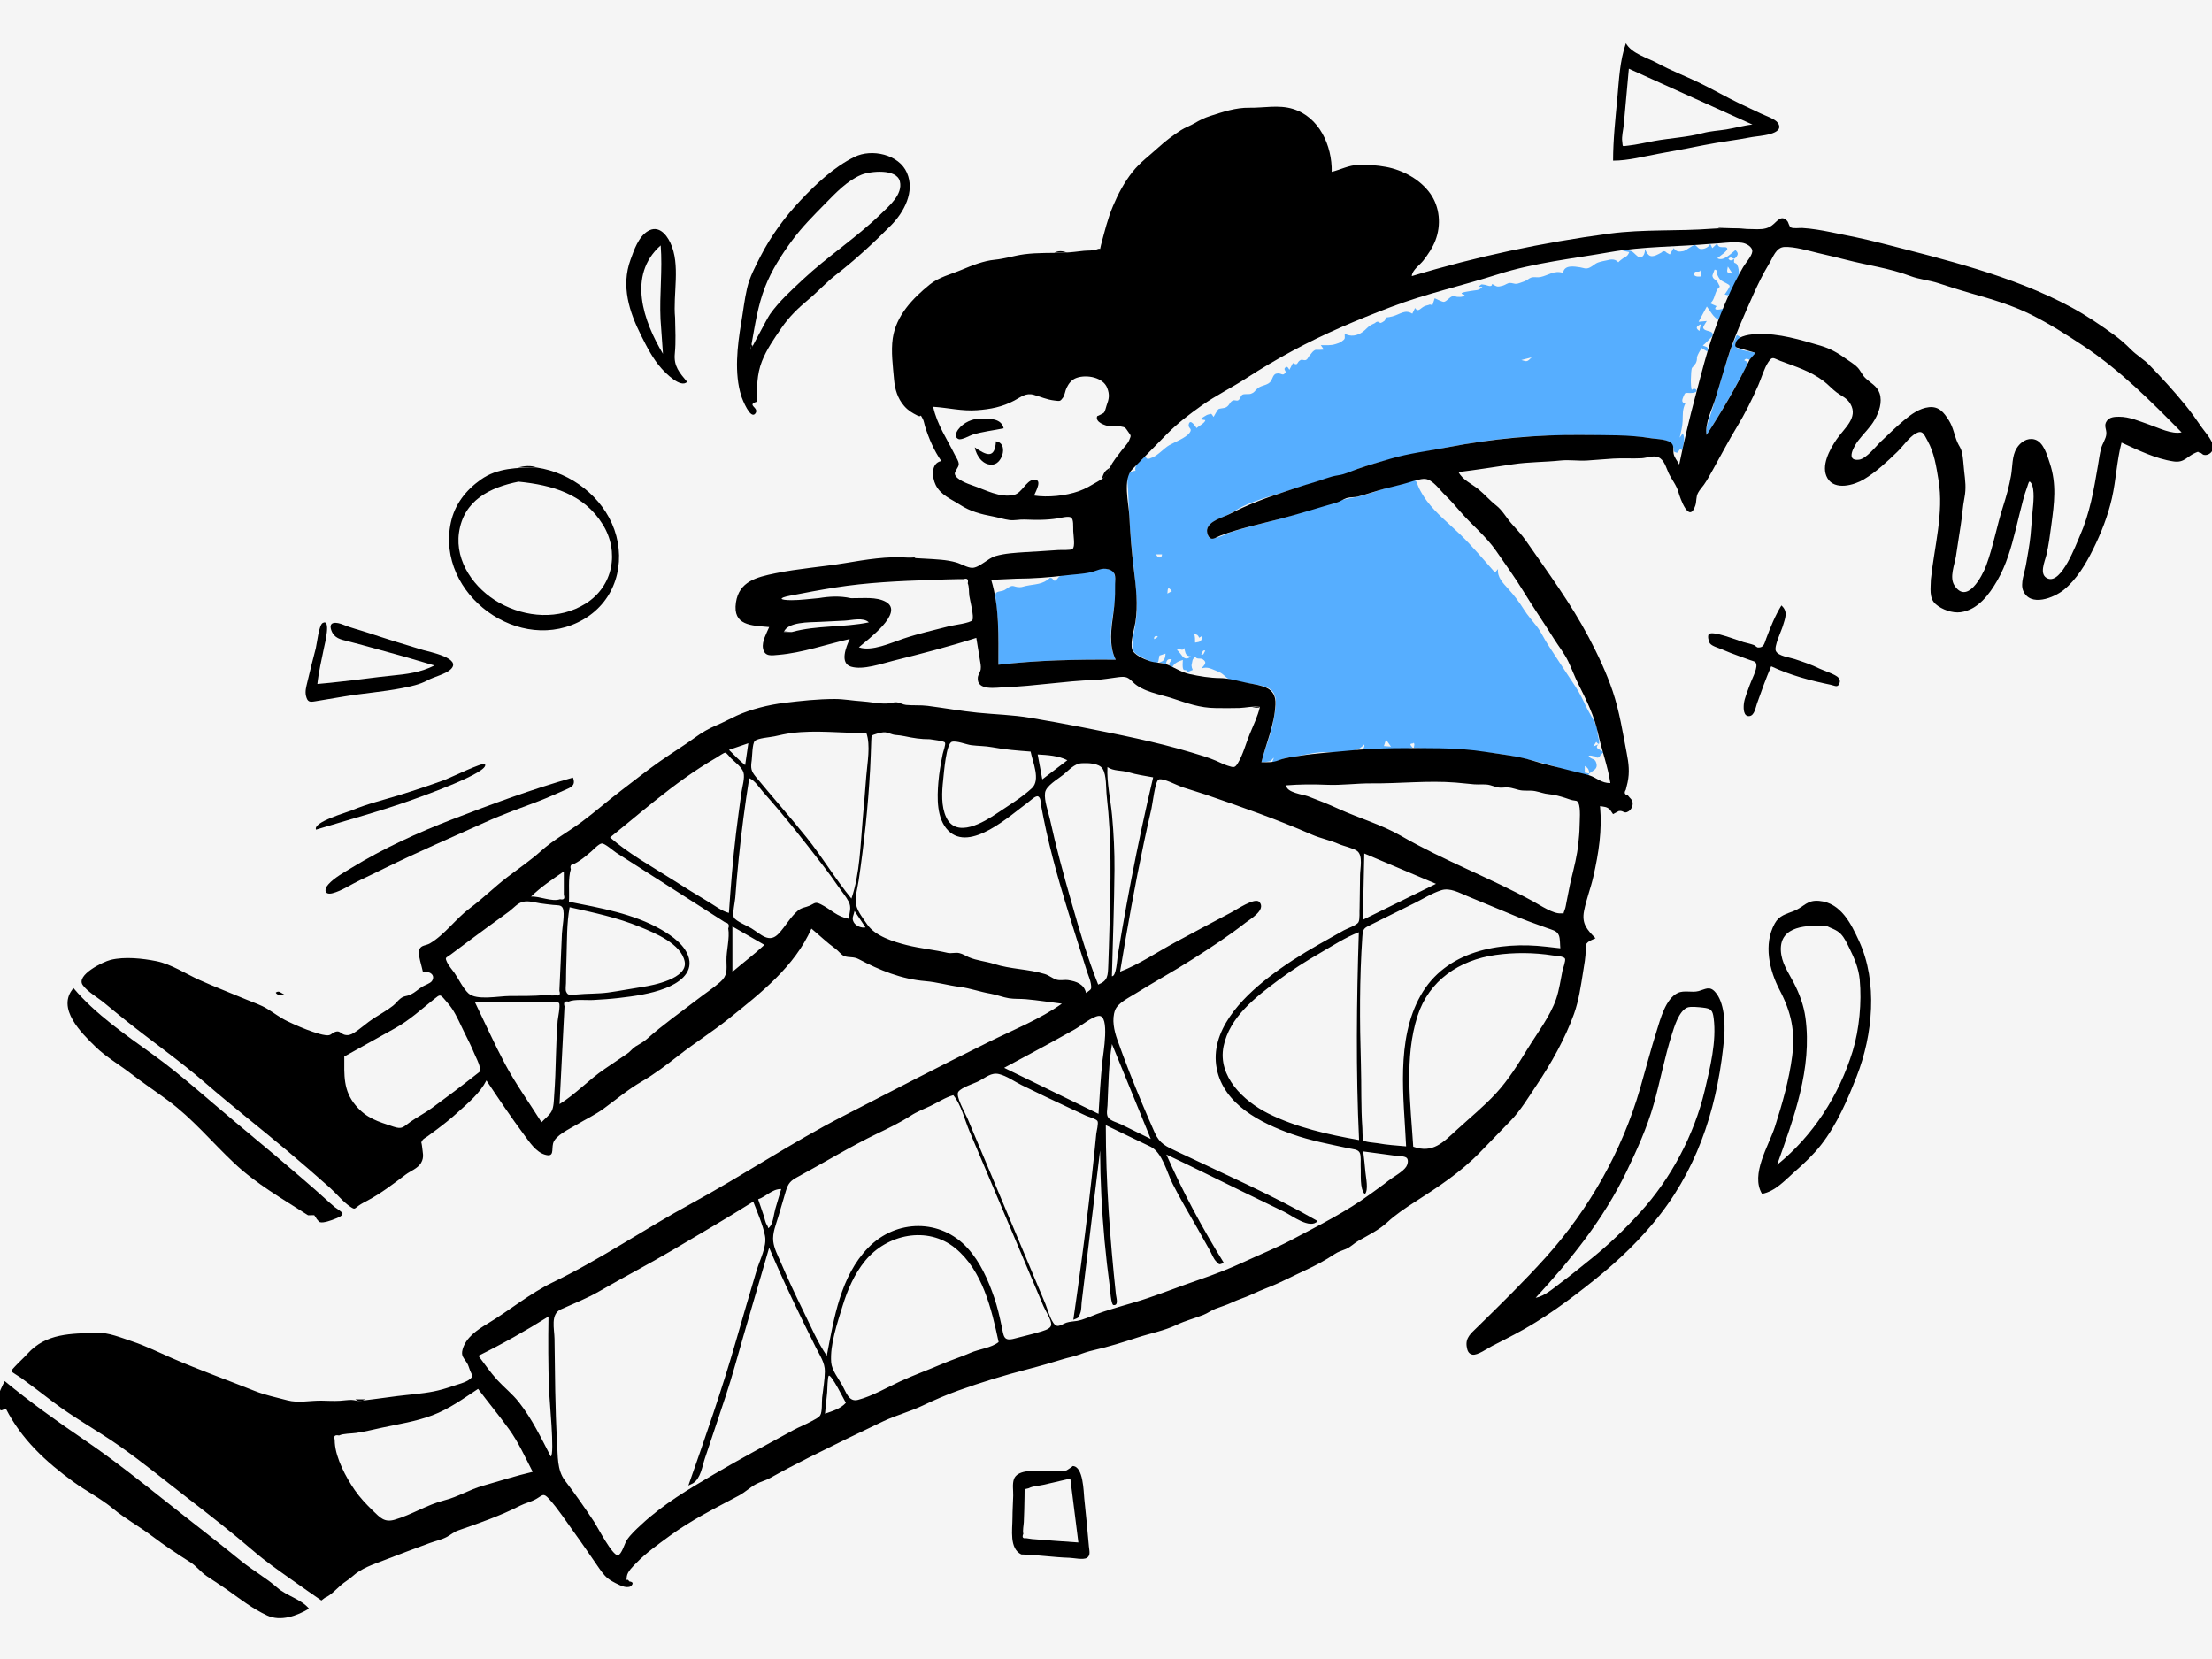 <svg width="1024" height="768" viewBox="0 0 1024 768" fill="none" xmlns="http://www.w3.org/2000/svg">
<rect width="1024" height="768" fill="#F5F5F5"/>
<g clip-path="url(#clip0_0_1)">
<path fill-rule="evenodd" clip-rule="evenodd" d="M795.003 112.665C795.365 115.792 799.247 113.404 799.61 115.099C799.839 116.164 795.843 118.807 794.981 119.535C797.765 121.213 801.319 117.347 803.406 115.727C804.481 116.894 804.845 117.507 803.857 118.842C802.115 121.199 802.194 118.076 800.122 119.716C800.985 121.166 801.743 120.335 802.839 119.945C802.362 122.735 803.431 120.969 804.268 122.736C804.948 124.173 804.865 125.235 805.068 126.84C804.084 129.1 803.101 131.361 802.117 133.621C800.934 136.34 801.286 137.214 798.392 136.305C798.718 135.741 800.883 132.983 800.707 132.305C800.507 131.53 797.546 130.458 796.764 129.807C795.388 128.662 795.403 127.68 794.525 126.45C794.874 125.306 794.603 124.771 793.71 124.848L792.724 127.499C792.806 129.38 794.395 129.204 795.332 131.001C796.768 133.751 795.964 132.128 794.791 134.341C793.639 136.515 793.51 139.29 791.616 140.383C792.634 140.83 793.651 141.277 794.669 141.723C792.293 144.331 797.235 143.061 798.052 142.808C797.216 144.583 796.38 146.358 795.545 148.133C793.04 146.731 791.804 144.073 790.136 141.878L786.326 148.96C787.59 148.843 788.854 148.727 790.116 148.61C789.94 148.943 788.322 151.227 788.46 151.735C789.025 153.806 793.325 152.638 792.85 155.347C792.788 155.694 788.934 159.581 788.273 159.956C790.21 160.826 791.086 160.465 790.392 162.75L787.694 161.119C786.928 162.494 786.041 163.837 785.553 165.343C785.646 166.328 785.471 167.261 785.025 168.143C784.495 168.932 783.898 169.668 783.234 170.35C782.708 171.735 782.539 179.295 783.173 180.528C784.587 178.701 787.748 181.926 782.413 181.926C780.077 181.926 780.234 181.44 779.341 183.492C778.639 185.107 778.259 186.516 780.25 186.671C778.753 189.62 779.073 191.892 778.938 195.035C778.828 197.581 778.114 200.112 777.585 202.61C778.059 201.929 778.533 201.249 779.007 200.568C780.284 203.292 779.311 205.586 778.704 208.501C777.378 206.75 777.216 209.874 776.082 209.551C773.769 208.891 775.501 208.405 774.561 206.888C773.746 205.574 773.831 205.197 772.325 204.394C770.327 203.329 766.825 203.289 764.565 202.913C760.765 202.279 756.96 202.12 753.116 201.953C738.726 201.329 724.386 201.169 709.998 201.96C696.761 202.688 683.203 204.544 670.223 207.058C656.404 209.734 642.888 212.202 629.504 216.729C626.918 217.604 624.329 219.429 621.744 220.07C619.291 220.679 616.833 220.671 614.276 221.559C608.153 223.685 601.818 225.297 595.648 227.326C588.999 229.513 581.803 231.337 575.475 234.364C572.727 235.679 570.232 237.462 567.484 238.794C564.896 240.049 560.544 241.194 559.177 244.092C558.644 245.222 558.735 246.041 559.066 247.212C559.73 249.562 560.254 249.308 562.058 249.149C564.568 248.927 567.816 246.974 570.253 246.206C576.925 244.104 583.677 242.421 590.462 240.737C602.647 237.712 614.88 232.356 626.904 230.261C634.035 229.019 640.791 225.641 647.961 224.365C649.534 224.086 654.088 221.841 655.379 222.617C655.721 222.822 656.559 225.286 656.854 225.875C657.913 227.991 659.127 230.034 660.549 231.929C664.835 237.643 670.584 242.245 675.715 247.169C681.576 252.794 686.669 258.999 692.078 265.037C692.548 264.492 693.017 263.947 693.486 263.403C692.991 267.216 695.847 269.966 698.182 272.555C700.953 275.631 703.182 278.522 705.367 282.029C707.16 284.905 709.454 287.423 711.48 290.043C713.472 292.621 714.798 295.732 716.631 298.51C720.839 304.891 724.98 311.395 729.224 317.69C731.222 320.653 732.8 323.987 734.381 327.36C735.636 330.037 739.412 335.511 739.412 338.108C739.141 339.38 741.899 347.032 738.951 343.426C738.481 344.154 738.01 344.882 737.538 345.61C738.345 345.272 739.15 344.934 739.957 344.596C737.509 346.813 742.081 347.098 742.182 348.337C741.774 348.73 741.367 349.123 740.96 349.516C740.264 350.95 739.358 351.136 738.245 350.074C737.018 350.149 736.773 349.463 735.405 349.92C736.711 351.959 738.394 350.67 739.056 353.488C739.638 355.971 737.793 356.504 735.844 357.972L735.723 358.064L735.68 358.211C735.255 359.481 734.05 358.94 732.708 358.663C729.498 358.002 725.951 356.735 722.825 355.76C716.068 353.653 709.259 351.877 702.273 350.436C686.333 347.147 670.521 347.302 654.436 346.262C654.859 344.5 654.862 344.655 654.36 343.563C655.004 344.963 651.119 343.135 654.047 346.228C646.573 347.45 638.5 346.531 630.92 346.938C631.273 346.152 632.084 345.248 631.326 344.679C627.737 349.868 615.745 347.643 609.817 348.386C606.337 348.823 602.898 349.66 599.429 350.211L597.969 350.44C596.751 350.634 595.533 350.846 594.343 351.168C592.81 351.581 590.256 353.278 588.803 352.884C590.93 348.596 588.477 352.308 588.143 352.357C587.133 352.506 585.394 352.846 583.943 352.846C585.597 346.205 588.434 340.086 589.577 333.246C590.29 328.982 592.248 322.114 588.032 319.092C585.722 317.436 581.936 317.077 579.261 316.514C576.329 315.897 571.206 315.922 568.655 314.265C566.663 312.97 566.242 311.78 563.633 310.79C560.623 309.648 559.235 308.514 556.194 309.437C557.431 307.888 559.164 306.758 556.736 305.175C555.741 304.528 553.791 305.399 553.442 303.983C551.64 305.256 552.067 306.284 551.585 308.029C551.629 308.767 551.823 309.471 552.169 310.139C551.215 310.523 550.262 310.907 549.308 311.291C549.914 309.662 548.135 310.633 547.78 309.832C547.251 308.635 547.565 306.808 547.565 305.509C545.599 306.13 543.543 306.898 542.683 308.944C540.276 307.509 541.232 307.411 542.466 305.258C540.445 304.78 540.017 305.82 539.71 307.494C538.644 307.164 537.576 306.835 536.51 306.506C538.914 306.489 539.491 304.611 539.548 302.571C538.613 302.875 537.678 303.18 536.742 303.484C536.55 304.471 536.358 305.458 536.166 306.445C534.693 307.693 530.861 305.439 529.618 304.794C525.284 302.547 523.698 301.897 524.309 296.791C524.82 292.511 525.951 288.21 526.202 283.908C526.481 279.129 525.923 274.018 525.504 269.254C524.692 260.035 523.385 250.95 522.927 241.693C522.68 236.681 522.404 231.668 522.207 226.653C522.051 222.667 520.675 218.281 525.648 217.927C525.04 215.997 526.861 213.765 528.74 212.708C529.397 211.211 530.115 211.077 530.896 212.308C531.574 212.521 532.204 212.421 532.787 212.006C535.525 211.385 538.809 207.5 541.267 206.099C543.677 204.726 548.932 202.73 550.653 200.418C552.317 198.181 549.8 198.433 550.309 196.383C551.003 193.581 553.532 197.605 553.92 198.165C554.765 197.316 557.993 195.724 557.955 194.49C557.164 194.349 556.374 194.208 555.583 194.067C556.447 193.568 558.364 192.078 559.369 191.881C561.077 191.546 560.436 191.113 561.805 192.996C562.281 192.258 563.439 189.833 564.164 189.342C564.51 189.107 566.566 188.951 566.997 188.799C569.235 188.008 569.009 186.267 570.654 185.439C571.452 185.038 572.434 185.654 573.104 185.362C574.174 184.894 574.177 183.297 575.148 182.718C575.988 182.216 578.118 182.633 579.121 182.268C580.783 181.661 580.71 181.096 581.95 179.988C583.689 178.435 585.29 178.66 587.227 177.483C589.235 176.263 588.927 173.516 590.749 172.992C593.182 172.293 593.805 174.597 595.128 172.321C595.426 171.81 594.076 171.046 594.923 170.226C595.967 169.216 596.399 170.421 596.878 171.206L598.53 168.089C601.178 169.539 600.066 167.669 602.087 166.673C602.984 166.231 603.723 167.104 604.706 166.57C605.429 166.178 605.554 165.324 606.073 164.795C607.071 163.778 607.623 162.382 609.169 161.898C608.61 162.072 613.19 161.94 612.781 161.744C612.336 161.09 611.89 160.436 611.444 159.782C613.841 159.782 615.934 160.02 618.253 159.3C619.074 159.046 620.357 158.654 621.04 158.132C622.917 156.697 622.494 157.047 622.494 154.411C625.083 156.059 628.379 155.483 630.934 153.572C632.268 152.574 633.123 151.38 634.586 150.478C635.214 150.153 635.853 149.849 636.501 149.567C637.313 148.727 638.126 148.719 638.941 149.544C640.093 149.235 640.08 149.022 640.973 148.463C641.229 147.957 641.501 147.46 641.793 146.973C642.751 146.873 643.695 146.7 644.627 146.454C648.244 145.481 650.428 143.067 653.785 145.206C654.214 144.331 654.644 143.455 655.072 142.579C656.501 144.811 657.478 142.679 659.374 141.775C660.169 141.396 661.201 141.302 661.919 140.956L663.133 141.243C663.476 140.183 663.818 139.123 664.16 138.063C664.851 138.332 667.59 139.803 668.413 139.725C669.593 139.614 671.003 137.617 672.146 137.24C673.89 136.665 673.265 137.425 674.978 137.437C676.295 137.446 676.916 137.633 678.054 136.527C674.208 135.528 679.06 135.057 680.681 134.719C683.206 134.193 684.507 134.755 686.261 132.76H684.44C686.237 131.125 685.632 131.702 687.524 131.862C688.12 131.911 690.712 133.334 690.717 131.436C693.162 132.877 693.189 132.88 695.71 132.23C696.826 131.942 697.776 131.005 699.003 130.983C700.2 130.962 701.058 131.503 702.126 131.387C702.765 131.319 705.002 130.48 705.758 130.205C706.957 129.768 707.747 128.835 708.894 128.474C710.156 128.075 711.762 128.549 713.088 128.258C717.031 127.39 719.345 125.03 723.614 126.308C724.07 122.487 728.832 123.337 731.395 123.731C733.179 124.006 734.088 124.728 735.935 123.854C737.439 123.143 738.296 122.015 739.97 121.447C741.254 121.011 742.984 120.694 744.325 120.416C745.154 120.154 746.001 120.07 746.866 120.165C747.735 120.287 748.464 120.665 749.051 121.298L749.16 121.423C749.293 121.108 751.313 119.611 751.081 119.796C752.589 118.589 753.296 119.05 754.223 116.7L750.991 116.018C752.655 115.906 753.905 115.714 755.385 116.361C756.408 116.808 758.127 119.177 759.152 119.179C761.005 119.181 761.653 116.57 761.469 115.211C763.024 118.832 764.351 119.435 767.843 117.584C768.253 117.366 768.664 117.149 769.074 116.931C769.905 116.06 770.731 116.076 771.553 116.98L773.017 117.777C773.604 116.8 774.19 115.824 774.778 114.847C776.024 116.563 777.208 116.647 779.24 116.246C780.641 115.969 783.517 113.43 784.55 113.431C785.149 113.431 785.914 114.891 786.913 115.176C788.566 115.65 791.135 114.458 791.724 112.876C792.037 113.536 792.35 114.197 792.662 114.858C793.443 114.128 794.227 113.4 795.003 112.665ZM735.67 358.052L735.667 358.108L735.723 358.064L735.724 358.062L735.67 358.052ZM733.641 354.607V357.682L734.682 357.872L735.67 358.052L735.68 357.884C735.724 356.405 734.966 355.309 733.641 354.607ZM641.621 342.373C641.296 343.369 640.972 344.366 640.648 345.362C641.741 345.451 642.835 345.54 643.929 345.63C643.159 344.544 642.39 343.459 641.621 342.373ZM513.194 263.579C515.585 264.277 515.552 264.192 516.032 266.404C518.763 278.994 510.313 293.434 516.517 305.402C498.381 305.255 480.208 305.617 462.178 307.742C462.178 300.886 462.403 294.045 461.885 287.2C461.65 284.093 461.299 280.997 460.982 277.898C460.581 273.965 460.708 274.195 463.927 273.518C465.618 273.162 466.223 272.09 467.839 271.437C469.052 270.946 469.596 271.55 470.792 271.718C472.931 272.02 472.957 271.661 474.917 271.243C479.124 270.346 482.697 270.666 486.021 267.525C487.744 267.376 487.186 268.972 488.387 268.816C489.26 268.702 489.816 267.072 490.707 266.683C493.478 265.47 498.091 265.766 501.123 265.387C504.22 265.001 506.961 263.604 509.926 263.19C511.147 263.02 512.037 263.241 513.194 263.579ZM548.178 299.915C547.593 302.092 545.025 299.258 544.985 300.966L544.988 301.117L544.993 301.078C545.128 300.791 547.725 304.228 547.572 304.113C548.967 305.164 549.78 305.065 551.361 303.859C548.531 303.752 548.843 302.006 548.178 299.915ZM556.064 302.991C557.097 303.559 557.413 302.106 557.948 301.219C556.794 300.644 556.624 301.982 556.064 302.991ZM552.867 293.52C553.269 294.934 553.24 296.018 553.24 297.478C555.629 297.14 556.38 296.966 556.424 294.425L555.147 295.228C554.477 293.901 554.329 293.798 552.867 293.52ZM534.379 295.887C534.92 295.539 535.461 295.19 536.002 294.841C535.204 293.693 533.785 295.058 534.379 295.887ZM540.421 274.761C541.111 274.399 541.803 274.037 542.493 273.675C540.701 271.39 540.57 272.157 540.421 274.761ZM537.924 256.637H535.208C535.74 258.383 537.924 258.759 537.924 256.637ZM804.027 155.055C804.647 155.417 805.268 155.779 805.888 156.14C804.276 157.609 802.294 159.09 803.864 160.812C805.111 162.179 810.933 162.831 812.677 163.329C812.072 164.025 810.825 165.927 810 166.406C809.346 166.785 808.749 165.284 807.431 166.779C809.617 167.913 809.031 167.054 808.463 169.459C808.128 170.878 806.929 172.402 806.254 173.675C804.609 176.772 802.926 179.849 801.201 182.902C797.662 189.163 793.936 195.32 790.021 201.354C789.361 197.946 791.249 194.127 792.228 190.839C793.46 186.701 794.694 182.565 795.934 178.43C798.327 170.462 800.475 162.577 804.027 155.055ZM709.04 165.452C707.271 165.903 706.112 166.197 704.283 166.663C706.94 167.509 706.94 167.509 709.04 165.452ZM787.365 150.093C785.109 151.149 784.868 151.916 786.693 153.208C786.91 152.203 787.069 151.466 787.365 150.093ZM787.091 125.104C786.785 126.445 784.888 125.155 784.468 126.135C783.506 128.377 786.564 128.073 787.666 127.938C787.475 126.993 787.282 126.049 787.091 125.104ZM799.875 123.402C799.271 126.269 799.271 126.269 802.067 126.7C801.333 125.596 800.718 124.67 799.875 123.402ZM749.16 121.423L749.155 121.454C749.156 121.465 749.165 121.473 749.18 121.476L749.208 121.477L749.16 121.423Z" fill="#56AEFF"/>
<path fill-rule="evenodd" clip-rule="evenodd" d="M395.602 421.715C395.178 423.898 394.118 424.926 395.229 426.931C396.172 428.634 398.876 429.749 400.691 429.318L395.602 421.715ZM346.428 344.069L337.475 347.138C339.922 349.539 342.254 352.063 344.952 354.195L346.428 344.069ZM494.107 351.929C489.837 349.777 485.054 349.534 480.373 349.258C481.084 353.101 481.797 356.945 482.51 360.788C486.375 357.835 490.242 354.882 494.107 351.929ZM391.574 649.424C390.722 647.915 384.91 636.256 383.702 636.855C383.061 637.172 383.011 643.663 382.917 644.586C382.584 647.87 382.25 651.153 381.917 654.437C385.355 653.223 389.027 652.216 391.574 649.424ZM350.966 555.17C351.845 557.746 352.725 560.323 353.604 562.9C354.022 564.125 354.267 565.932 355.007 567.013C355.968 568.415 355.243 569.24 356.526 567.705C357.904 566.056 358.316 561.658 358.914 559.638C359.823 556.569 360.731 553.502 361.639 550.434C357.358 550.398 354.763 553.923 350.966 555.17ZM261.004 403.43C255.74 407.028 250.411 410.597 245.831 415.069C249.86 414.818 255.47 417.59 259.265 416.288C261.017 416.662 261.596 415.997 261.004 414.291V410.747V403.43ZM339.056 428.882V449.889C343.971 445.701 349.144 441.811 353.873 437.407C348.934 434.565 343.996 431.724 339.056 428.882ZM514.757 483.313C513.206 492.665 513.12 502.289 512.695 511.753C512.62 513.433 511.973 515.962 513.092 517.433C514.215 518.908 517.414 519.725 519.04 520.513C523.615 522.731 528.159 525.012 532.721 527.257C526.733 512.609 520.745 497.961 514.757 483.313ZM630.908 425.8C642.194 420.252 653.481 414.704 664.768 409.155C653.702 404.47 642.635 399.786 631.57 395.101C631.349 405.334 631.128 415.568 630.908 425.8ZM514.733 451.921C516.796 452.069 517.122 444.212 517.463 442.134C518.113 438.19 518.779 434.249 519.462 430.31C520.829 422.436 522.265 414.574 523.777 406.727C526.801 391.035 530.136 375.402 533.832 359.855C529.86 359.139 526.211 358.624 522.332 357.468C519.199 356.534 515.468 357.042 512.671 355.1C512.308 362.385 514.127 370.13 514.8 377.415C515.58 385.844 515.999 394.229 515.93 402.696C515.794 419.105 515.171 435.518 514.733 451.921ZM254.951 674.24C256.907 673.719 254.244 646.906 254.125 643.039C253.785 631.844 253.719 620.641 253.919 609.443C243.381 616.051 232.598 622.137 221.466 627.626C224.327 631.337 227.008 635.339 230.174 638.793C233.436 642.35 237.178 645.265 240.201 649.096C246.287 656.811 250.456 665.569 254.951 674.24ZM508.538 515.622C509.028 507.557 509.482 499.509 510.296 491.468C510.643 488.046 513.95 469.863 508.655 470.29C505.643 470.533 500.36 474.941 497.598 476.486C493.95 478.526 490.297 480.56 486.631 482.569C479.397 486.533 472.115 490.409 464.855 494.326C479.416 501.425 493.977 508.524 508.538 515.622ZM477.1 347.923C471.069 347.473 465.239 347.025 459.29 345.902C456.082 345.296 452.874 345.38 449.649 344.971C447.339 344.678 442.824 342.781 440.672 343.402C437.968 344.182 436.986 357.733 436.614 361.134C436.015 366.612 435.611 373.258 438.058 378.404C442.774 388.324 455.481 380.581 461.663 376.42C466.962 372.852 472.965 369.239 477.665 364.908C481.828 361.071 478.091 352.881 477.1 347.923ZM508.377 455.798C512.921 453.96 512.849 451.652 513.047 446.898C513.287 441.122 513.427 435.339 513.592 429.56C513.886 419.262 514.164 408.959 514.072 398.655C513.983 388.59 513.49 378.541 512.338 368.538C511.931 365.001 512.336 358.96 510.472 355.943C508.771 353.191 503.491 353.162 500.61 353.332C497.362 353.523 494.731 356.608 492.334 358.558C489.679 360.719 484.224 363.761 483.789 366.983C483.301 370.581 485.278 375.715 486.044 379.205C488.845 391.942 492.253 404.554 495.843 417.088C499.567 430.092 503.341 443.227 508.377 455.798ZM392.929 425.31C393.222 422.448 394.287 420.058 392.847 417.332C391.61 414.988 389.596 412.633 388.083 410.414C383.753 404.058 378.897 397.97 374.18 391.898C369.86 386.337 365.434 380.835 360.906 375.442C358.384 372.439 355.784 369.501 353.2 366.551C351.307 364.392 349.513 361.358 346.836 360.228C344.863 372.625 343.233 385.076 341.961 397.565C341.347 403.602 340.817 409.648 340.372 415.7C340.246 417.408 338.921 423.177 339.768 424.768C340.659 426.439 346.104 428.675 347.771 429.699C352.431 432.563 356.052 436.878 360.484 432.17C363.535 428.928 365.992 424.358 369.402 421.529C371.179 420.055 372.852 420.124 374.845 419.249C377.162 418.233 377.235 417.254 380.004 418.637C384.669 420.966 387.503 424.408 392.929 425.31ZM159.38 489.095C159.38 497.678 158.793 504.734 164.611 511.682C169.695 517.754 174.978 519.159 182.129 521.555C186.34 522.965 186.634 521.665 190.046 519.283C193.289 517.021 196.82 515.206 200.018 512.872C206.911 507.842 213.799 502.654 220.498 497.363C222.75 495.584 222.418 496.191 222.076 494.056C221.763 492.111 220.367 489.635 219.604 487.785C218.224 484.438 216.598 481.199 214.971 477.966C213.124 474.298 211.515 470.314 209.221 466.894C208.269 465.475 207.139 464.191 206.028 462.897C203.689 460.172 203.772 460.273 200.975 462.5C195.07 467.203 189.576 472.294 182.93 475.971C175.067 480.323 167.223 484.704 159.38 489.095ZM337.429 422.61C338.282 410.288 339.244 398.034 340.721 385.768C341.48 379.47 342.363 373.189 343.222 366.904C343.572 364.345 344.922 360.05 344.17 357.564C343.431 355.117 340.169 352.788 338.379 351.018C337.898 350.542 336.419 348.545 335.783 348.455C335.102 348.36 332.539 350.237 331.8 350.66C329.186 352.159 326.619 353.735 324.091 355.375C319.327 358.466 314.711 361.783 310.194 365.224C300.722 372.439 291.689 380.203 282.418 387.671C290.912 395.115 301.367 400.896 310.864 406.925C316.479 410.49 322.123 414.016 327.84 417.415C330.739 419.137 334.101 421.77 337.429 422.61ZM221.315 642.952C214.456 647.487 207.906 652.274 200.149 655.184C192.427 658.082 184.795 659.197 176.814 660.919C172.789 661.788 169.006 662.738 164.898 663.346C162.596 663.686 159.033 663.555 156.934 664.527C155.065 664.129 154.399 664.766 154.938 666.439C154.958 666.959 154.978 667.479 154.998 667.999C155.527 675.232 160.176 683.936 164.231 689.816C166.598 693.25 169.614 696.445 172.611 699.331C175.995 702.59 177.946 704.888 182.663 703.523C190.614 701.221 197.631 696.588 205.69 694.545C212.065 692.929 217.36 689.542 223.577 687.789C231.244 685.627 238.831 683.163 246.604 681.357C243.132 674.655 240.027 667.677 235.582 661.538C231.023 655.238 225.996 649.184 221.315 642.952ZM263.382 417.434C277.726 420.289 293.273 422.932 306.111 430.337C311.121 433.227 317.472 437.694 318.939 443.671C320.693 450.815 313.797 455.24 308.037 457.47C301.121 460.147 293.593 461.173 286.265 462.017C282.386 462.464 278.489 462.708 274.592 462.929C271.438 463.109 266.089 462.416 263.206 463.666C261.4 463.306 260.774 464.038 261.328 465.863C261.294 466.518 261.261 467.174 261.228 467.829L260.929 473.719C260.73 477.641 260.531 481.564 260.331 485.486C259.898 494.03 259.464 502.575 259.031 511.119C266.544 506.464 272.599 499.799 279.942 494.833C283.433 492.472 286.899 490.106 290.376 487.753C291.834 486.767 292.725 485.384 294.16 484.465C296.063 483.246 297.75 482.513 299.535 480.916C306.825 474.396 314.932 468.76 322.664 462.775C326.176 460.055 330.021 457.555 333.363 454.638C336.863 451.582 336.379 449.066 336.293 444.673C336.203 440.022 337.91 434.247 337.118 429.762C337.783 428.24 337.272 427.293 335.587 426.921C334.461 426.201 333.336 425.481 332.21 424.761C329.965 423.325 327.72 421.889 325.475 420.454C316.544 414.743 307.614 409.031 298.683 403.32C294.222 400.467 289.761 397.614 285.299 394.761C284.053 393.965 279.989 390.365 278.591 390.471C277.165 390.579 274.691 393.363 273.622 394.249C271.982 395.607 270.39 397.036 268.618 398.225C267.735 398.837 266.813 399.383 265.853 399.864C264.318 400.012 263.785 400.855 264.252 402.392C262.904 406.716 263.645 412.892 263.382 417.434ZM462.294 621.28C459.046 606.095 454.857 588.114 442.188 577.785C429.339 567.309 410.554 571.357 400.503 583.659C395.469 589.821 392.348 597.106 390.03 604.655C387.65 612.403 384.143 622.498 384.785 630.692C385.066 634.284 388.144 638.145 389.903 641.279C391.718 644.516 392.923 649.157 397.201 648.036C403.834 646.297 410.58 642.305 416.787 639.448C423.065 636.557 429.675 634.179 436.185 631.387C440.507 629.534 444.994 628.124 449.305 626.244C453.393 624.463 458.787 624.033 462.294 621.28ZM654.225 530.837C663.285 534.08 667.994 528.889 674.369 523.045C680.408 517.509 686.951 512.185 692.512 506.168C698.248 499.964 702.782 492.632 707.192 485.466C711.65 478.224 717.676 470.402 720.421 462.336C721.817 458.233 722.413 453.687 723.293 449.446C723.505 448.425 724.926 444.626 724.475 443.767C723.853 442.586 719.897 442.461 718.811 442.289C710.166 440.922 701.005 440.854 692.334 442.076C675.557 444.44 661.526 453.849 656.223 470.301C650.007 489.587 652.994 511.023 654.225 530.837ZM595.482 363.555C595.342 366.894 603.346 367.822 605.421 368.601C610.215 370.399 614.982 372.298 619.637 374.426C629.224 378.808 639.447 381.663 648.627 386.961C668.416 398.382 689.899 406.433 709.891 417.357C713.006 419.06 719.093 423.161 722.651 422.814C724.542 422.63 723.133 424.152 724.36 421.146C724.801 420.064 724.948 418.657 725.195 417.498C725.936 414.025 726.509 410.52 727.341 407.066C728.71 401.381 730.108 396.107 730.685 390.264C730.93 387.788 731.198 385.315 731.227 382.825C731.257 380.301 731.838 373.977 730.699 371.792C729.943 370.343 729.792 370.84 727.904 370.431C726.822 370.197 725.687 369.71 724.644 369.385C722.195 368.623 719.744 367.891 717.176 367.667C714.639 367.445 713.02 366.673 710.641 366.225C708.145 365.755 705.581 366.325 703.038 365.669C700.293 364.96 698.983 364.313 696.115 364.584C693.334 364.846 692.534 364.23 689.811 363.472C687.538 362.84 684.83 363.282 682.461 363.09C679.594 362.856 676.736 362.498 673.867 362.271C660.967 361.25 647.914 362.764 634.984 362.644C627.953 362.579 621.073 363.617 614.052 363.296C607.916 363.016 601.573 363.082 595.482 363.555ZM629.041 431.544C622.766 433.934 616.947 437.816 611.129 441.159C604.42 445.014 597.999 449.11 591.79 453.733C581.351 461.507 569.169 470.828 566.421 484.393C563.602 498.315 575.692 509.722 587.027 515.418C599.954 521.913 614.993 525.272 629.153 527.753C627.639 495.704 627.995 463.602 629.041 431.544ZM441.309 506.996C437.502 508.048 434.279 510.301 430.747 511.968C427.584 513.461 424.523 514.587 421.568 516.509C416.753 519.642 411.171 522.324 406.137 524.747C393.681 530.74 381.588 538.183 369.256 544.825C365.988 546.586 364.917 547.698 363.81 551.322C362.608 555.258 361.475 559.221 360.317 563.171C359.237 566.855 357.513 570.794 357.967 574.683C358.363 578.066 360.113 581.257 361.432 584.343C364.754 592.109 368.355 599.751 372.076 607.332C375.415 614.138 378.462 621.359 382.748 627.615C386.079 610.241 389.068 590.774 401.981 577.535C414.884 564.306 435.469 564.119 447.903 577.775C453.81 584.262 457.405 592.432 460.231 600.641C461.715 604.954 462.712 609.349 463.667 613.803C464.687 618.561 464.436 621.086 469.686 619.644C473.855 618.499 478.275 617.585 482.362 616.279C484.482 615.602 486.55 614.841 486.646 613.166C486.768 611.051 483.92 606.72 483.079 604.73C478.736 594.459 474.392 584.187 470.048 573.916C465.331 562.763 460.613 551.61 455.894 540.458C453.54 534.893 451.185 529.329 448.83 523.765C446.682 518.693 444.893 511.161 441.309 506.996ZM629.394 420.263C629.464 415.192 629.548 410.121 629.614 405.049C629.654 402.027 631.001 396.183 628.369 394.024C626.737 392.686 621.896 391.66 619.832 390.744C615.759 388.938 611.349 388.132 607.252 386.338C591.206 379.309 574.507 373.455 557.986 367.79C554.424 366.568 550.783 365.568 547.197 364.365C545.261 363.716 538.09 359.902 536.299 360.9C534.73 361.773 533.547 372.173 533.045 374.332C531.856 379.444 530.719 384.569 529.627 389.703C525.386 409.635 521.829 429.707 518.521 449.813C527.309 446.476 535.732 440.694 544.035 436.224C552.66 431.581 561.255 426.949 569.939 422.413C572.39 421.132 581.013 415.246 583.031 417.556C586.268 421.263 578.555 425.611 576.53 427.199C568.698 433.342 560.424 438.697 552.048 444.055C543.369 449.609 534.337 454.515 525.613 459.967C522.464 461.935 517.437 464.331 516.199 467.655C514.607 471.931 515.756 477.128 517.206 481.213C520.766 491.252 524.665 501.167 528.788 510.987C530.663 515.452 532.586 519.897 534.545 524.325C536.878 529.599 539.939 530.714 545.022 533.141C566.676 543.481 589.168 553.294 609.967 565.259C606.486 569.271 598.002 562.683 594.567 561.015C588.205 557.925 581.837 554.845 575.48 551.746C563.637 545.973 551.854 540.085 539.944 534.451C547.577 551.812 556.585 568.539 566.573 584.654C564.051 585.508 564.666 585.553 563.083 584.036C561.75 582.759 560.855 580.257 559.952 578.653C558.085 575.34 556.243 572.014 554.362 568.709C550.46 561.85 546.416 555.095 542.853 548.049C540.173 542.751 538.097 533.489 532.589 530.818C525.726 527.488 518.772 524.247 511.909 520.87C511.909 547.265 513.806 573.074 516.59 599.306C516.731 600.629 517.999 604.533 515.442 604.151C514.289 603.978 513.9 596.74 513.698 595.229C512.768 588.3 511.979 581.354 511.334 574.394C510.049 560.505 509.35 546.56 509.26 532.612C507.613 546.173 505.966 559.734 504.319 573.295L501.978 592.572C501.568 595.947 501.158 599.322 500.748 602.697C500.56 604.248 500.679 606.275 500.134 607.754C499.277 610.081 499.565 609.903 496.878 610.964C499.447 593.305 501.82 575.616 503.919 557.895C504.944 549.248 505.904 540.594 506.789 531.932C507.027 529.603 507.26 527.272 507.488 524.942C507.603 523.754 508.628 519.934 508.059 518.947C507.496 517.969 503.763 516.949 502.688 516.45C500.335 515.358 497.982 514.267 495.631 513.169C487.999 509.602 480.373 506.006 472.825 502.265C469.523 500.628 466.06 498.099 462.469 497.226C458.894 496.357 456.294 498.845 453.237 500.427C450.858 501.658 445.253 503.297 443.664 505.388C442.185 507.334 446.778 515.122 447.985 517.993C451.388 526.093 454.792 534.194 458.196 542.294C465.097 558.718 471.999 575.142 478.901 591.567C480.588 595.581 482.275 599.596 483.962 603.611C485.043 606.184 486.848 613.516 489.471 613.803C490.632 613.93 492.538 612.667 493.66 612.304C495.334 611.763 496.88 611.771 498.56 611.486C501.638 610.964 504.834 609.376 507.857 608.262C515.626 605.398 523.68 603.549 531.512 600.874C539.38 598.187 547.12 595.168 554.957 592.48C562.075 590.04 569.257 587.259 576.095 584.081C583.316 580.724 590.722 577.764 597.758 574.042C610.574 567.263 623.251 560.932 634.575 552.618C637.237 550.663 640.073 548.7 642.707 546.607C645.016 544.77 649.422 542.502 650.994 540.087C651.593 539.166 652.108 537.36 651.408 536.267C650.657 535.093 647.331 535.2 645.777 534.991C640.876 534.333 635.976 533.674 631.076 533.016C631.452 536.239 631.832 539.459 632.105 542.694C632.296 544.977 633.646 551.011 631.826 552.8C629.324 550.422 630.128 543.311 629.904 540.143C629.784 538.45 630.215 535.136 629.457 533.634C628.626 531.988 626.33 532.01 624.249 531.56C615.425 529.651 606.681 528.049 598.142 525.024C583.717 519.915 566.474 511.288 563.252 494.648C559.893 477.301 574.653 462.271 587.08 452.596C594.521 446.804 602.437 441.789 610.624 437.133C614.451 434.958 618.275 432.782 622.126 430.653C623.527 429.879 628.126 428.284 628.865 426.93C629.621 425.545 629.234 421.841 629.394 420.263ZM320.775 686.668C320.075 687.01 319.374 687.352 318.675 687.694C326.46 665.509 334.173 643.424 340.682 620.822C343.824 609.913 347.007 599.015 350.256 588.137C351.659 583.445 355.104 576.983 354.147 572.122C353.111 566.861 350.627 561.265 348.705 556.262C336.402 563.996 323.841 571.333 311.333 578.716C300.12 585.337 288.717 591.225 277.425 597.776C271.639 601.132 265.67 603.399 259.631 606.141C254.724 608.37 256.629 615.183 256.7 619.734C256.948 635.802 256.936 651.927 257.911 667.972C258.266 673.817 257.808 680.528 261.529 685.393C266.288 691.613 270.702 697.954 275.042 704.502C276.668 706.955 283.499 720.236 286.046 719.945C287.709 719.756 289.24 714.378 290.072 713.103C291.865 710.354 294.486 707.989 296.872 705.776C307.176 696.216 318.61 689.482 330.493 682.495C342.566 675.397 354.921 668.79 367.222 662.059C370.001 660.538 372.994 659.441 375.755 657.887C376.846 657.273 379.009 656.298 379.696 655.201C380.723 653.559 380.375 649.01 380.589 647.047C381.027 643.037 381.814 638.871 381.856 634.831C381.897 630.841 379.498 627.412 377.759 623.933C370.125 608.655 362.708 593.34 356.066 577.599C350.829 595.877 345.331 614.069 340.194 632.374C337.512 641.932 334.279 651.334 331.131 660.745C329.524 665.552 327.907 670.355 326.302 675.163C325.052 678.907 324.403 684.389 320.775 686.668ZM430.416 342.201C426.369 342.246 422.701 341.651 418.743 340.806C417.291 340.497 416.015 340.366 414.543 340.236C412.874 340.089 411.358 339.185 409.895 339.008C408.789 338.875 406.858 339.339 405.802 339.693C403.354 340.513 403.432 340.099 403.33 342.941C403.17 347.332 403.05 351.724 402.809 356.111C401.86 373.38 400.026 390.481 397.513 407.583C397.004 411.04 395.58 415.574 396.363 419.007C397.069 422.102 399.743 425.408 401.509 428.004C405.142 433.343 413.698 435.981 419.717 437.495C426.064 439.092 432.654 439.68 438.684 441.104C440.355 441.499 442.273 440.803 444.054 441.199C445.701 441.565 446.98 442.469 448.502 443.123C452.231 444.724 456.397 445.019 460.248 446.255C467.884 448.706 476.06 448.559 483.703 450.913C485.657 451.514 487.345 453.03 489.225 453.549C490.944 454.023 492.714 453.465 494.513 453.73C498.325 454.291 501.879 455.594 502.758 459.686C505.089 457.841 505.413 458.326 505.01 455.472C504.752 453.642 503.733 451.414 503.175 449.65C501.753 445.152 500.323 440.657 498.902 436.159C496.091 427.258 493.297 418.35 490.706 409.383C488.387 401.362 486.279 393.28 484.437 385.136C483.5 380.995 482.717 376.836 481.914 372.673C481.68 371.465 481.912 369.545 480.698 368.741C479.597 368.012 477.027 370.628 475.864 371.471C467.741 377.355 449.11 394.758 438.954 384.492C433.485 378.964 433.805 369.245 434.399 362.103C434.763 357.713 435.534 353.38 436.396 349.064C436.611 347.987 437.928 344.527 437.446 343.76C436.925 342.935 431.503 342.443 430.416 342.201ZM715.835 438.256C717.998 438.498 720.159 438.741 722.321 438.984C722.123 437.237 722.301 434.61 721.64 432.983C720.725 430.734 718.486 430.483 716.023 429.551C712.127 428.078 708.154 426.797 704.301 425.211C695.939 421.77 687.616 418.28 679.249 414.839C675.582 413.33 671.273 410.861 667.291 412.093C662.997 413.423 658.759 416.131 654.745 418.114C650.2 420.36 645.657 422.611 641.115 424.862C638.985 425.918 636.854 426.973 634.724 428.029C631.377 429.687 630.932 429.855 630.668 433.642C629.323 453.014 629.423 473.138 630.009 492.536C630.309 502.435 629.973 512.388 630.683 522.27C630.738 523.03 630.681 527.319 631.157 527.904C631.827 528.728 636.544 529.006 637.671 529.213C642.065 530.016 646.49 530.283 650.93 530.68C649.884 508.148 646.042 481.511 657.613 460.901C669.236 440.195 694.08 435.71 715.835 438.256ZM513.779 216.586C515.082 213.618 517.326 211.112 519.244 208.508C520.281 207.1 522.075 205.417 522.739 203.77C523.684 201.426 523.679 201.928 522.267 199.875C520.932 197.935 520.959 197.789 518.895 197.442C517.157 197.15 515.306 197.646 513.531 197.328C511.736 197.006 506.803 195.494 507.934 192.638C507.885 192.763 510.739 191.356 510.961 191.112C511.678 190.331 511.905 188.666 512.259 187.722C513.399 184.696 513.799 182.737 512.529 179.515C510.631 174.704 503.129 173.28 498.459 174.899C496.124 175.707 494.793 177.421 493.744 179.575C493.077 180.943 492.922 182.92 492.06 184.111C490.76 185.904 490.68 185.705 487.985 185.388C484.554 184.985 481.74 183.667 478.489 182.748C474.948 181.746 472.645 183.784 469.551 185.427C463.965 188.395 458.57 189.425 452.313 189.896C445.345 190.421 438.887 188.741 431.988 188.308C433.778 196.553 438.407 203.247 442.107 210.713C442.757 212.026 443.808 213.368 443.833 214.887C443.859 216.318 441.787 218.265 442.02 219.449C442.519 221.975 448.078 223.997 450.184 224.708C456.141 226.717 462.924 230.65 469.48 229.07C473.075 228.204 475.009 222.528 478.392 222.111C482.93 221.549 479.535 227.393 478.692 229.403C485.133 230.382 493.297 229.552 499.462 227.368C502.552 226.274 505.17 224.641 507.99 223.022C511.502 221.006 512.232 220.452 513.779 216.586ZM401.064 339.296C389.581 339.487 377.93 337.834 366.421 339.353C363.755 339.704 361.124 340.27 358.504 340.872C356.621 341.305 350.64 341.671 349.384 343.071C348.24 344.348 348.232 350.227 347.996 351.884C347.471 355.574 347.611 356.848 349.964 359.701C357.706 369.089 365.769 378.197 373.398 387.689C380.726 396.807 386.741 406.995 394.148 415.984C398.104 404.469 398.341 390.65 399.427 378.576C400.006 372.138 400.533 365.695 401.028 359.251C401.499 353.113 403.101 345.148 401.064 339.296ZM252.435 460.653C253.763 460.653 255.881 461.069 257.172 460.653C258.947 461.218 259.54 460.552 258.953 458.656C258.981 457.993 259.009 457.329 259.038 456.665C259.223 452.388 259.427 448.112 259.625 443.835C259.807 439.925 259.984 436.014 260.138 432.103C260.244 429.433 261.593 422.814 260.514 420.403C259.789 418.782 258.072 419.15 255.983 418.913C253.996 418.688 252.003 418.48 250.027 418.172C247.519 417.781 244.739 416.883 242.187 417.445C239.623 418.01 237.759 420.377 235.747 421.883C232.563 424.264 229.31 426.557 226.099 428.901C220.263 433.163 214.486 437.503 208.699 441.83C206.309 443.616 205.85 442.996 207.015 445.564C207.736 447.15 209.375 448.945 210.373 450.378C212.36 453.232 214.339 457.558 216.888 459.874C220.597 463.244 230.888 461.104 235.815 461.08C241.433 461.052 246.849 461.139 252.435 460.653ZM266.977 460.374C271.849 459.897 276.771 460.103 281.613 459.448C286.877 458.735 292.103 457.68 297.357 456.889C302.595 456.102 318.53 452.917 316.957 445.099C315.295 436.835 303.096 431.885 296.346 429.107C285.804 424.768 274.798 422.445 263.709 419.992C262.318 427.4 262.518 435.353 262.264 442.86C262.126 446.937 262.005 451.019 262.007 455.1C262.007 456.082 261.67 458.12 262.071 459.033C263.013 461.182 264.109 460.374 266.977 460.374ZM250.955 463.924H219.859C224.461 473.45 228.811 483.154 233.772 492.5C238.713 501.81 245.075 510.582 250.681 519.518C252.101 517.973 254.366 516.297 255.331 514.458C256.4 512.424 256.37 509.431 256.545 507.076C256.999 500.964 257.206 494.798 257.36 488.672C257.495 483.307 257.731 477.978 258.143 472.626C258.233 471.452 259.528 465.355 258.787 464.353C258.126 463.461 252.315 463.933 250.955 463.924ZM379.02 276.886C384.266 276.885 389.518 276.819 394.763 276.907C399.523 276.988 405.725 276.159 410.085 278.61C418.968 283.602 401.211 296.423 397.61 299.65C403.432 301.76 412.519 297.572 418.219 295.653C425.267 293.281 432.454 291.688 439.643 289.83C441.439 289.366 449.149 288.457 450.123 287.081C451.089 285.716 448.925 277.481 448.708 275.744C448.505 274.111 448.676 271.565 447.996 270.029C448.413 268.184 447.765 267.537 446.052 268.091C445.46 268.089 444.87 268.086 444.278 268.084C439.904 268.119 435.526 268.322 431.155 268.467C416.131 268.967 401.472 269.634 386.576 271.979C379.651 273.069 372.665 274.41 365.776 275.748C359.977 276.874 360.953 277.819 366.369 277.833C370.605 277.844 374.805 277.215 379.02 276.886ZM809.999 166.406C810.891 165.381 811.785 164.355 812.677 163.329C810.502 162.708 808.327 162.086 806.152 161.465C803.839 160.805 802.594 160.956 803.623 158.372C804.911 155.135 810.795 154.764 813.623 154.642C823.36 154.221 833.588 157.319 842.838 160.048C847.351 161.38 850.889 163.441 854.708 166.182C856.375 167.379 858.3 168.503 859.759 169.941C861.275 171.435 861.906 173.349 863.388 174.847C865.819 177.303 868.93 178.526 870.122 182.071C871.49 186.14 869.857 190.798 867.832 194.346C865.778 197.947 862.727 200.67 860.249 203.942C858.282 206.538 854.175 213.631 860.593 212.809C863.987 212.374 868.389 206.586 870.832 204.28C874.333 200.973 877.777 197.59 881.485 194.51C884.773 191.779 888.561 188.979 892.958 188.499C897.592 187.993 899.907 190.959 902.166 194.566C904.296 197.968 904.638 201.289 906.136 204.771C906.859 206.45 907.779 207.386 908.204 209.216C908.857 212.031 908.925 215.102 909.258 217.972C909.782 222.479 910.275 226.023 909.402 230.439C908.584 234.572 908.361 238.962 907.672 243.167C906.892 247.929 906.243 252.713 905.474 257.477C904.823 261.513 902.346 267.261 904.776 271.014C910.614 280.033 917.618 266.756 919.462 261.796C922.704 253.08 924.354 243.552 927.215 234.657C928.747 229.9 930.084 225.098 930.962 220.173C931.689 216.1 931.331 211.138 933.563 207.51C935.298 204.692 938.384 202.552 941.771 203.412C946.009 204.489 947.637 210.615 948.884 214.339C952.175 224.161 950.964 233.007 949.624 243.024C949.004 247.662 948.412 252.307 947.347 256.868C946.628 259.945 943.651 266.173 948.077 267.846C954.352 270.22 961.003 252.218 962.791 248.153C967.473 237.506 969.266 226.947 971.196 215.539C971.639 212.916 971.978 210.237 972.641 207.659C973.218 205.415 974.942 203.147 975.097 200.903C975.252 198.657 973.765 197.09 975.289 194.885C976.557 193.05 978.848 192.939 980.918 192.923C985.78 192.885 990.431 195.02 994.954 196.569C999.164 198.01 1005.39 201.172 1009.93 200.154C995.689 185.697 981.486 171.404 964.503 160.145C956.617 154.916 948.725 149.891 940.201 145.627C931.567 141.308 921.673 138.391 912.426 135.778C907.397 134.356 902.396 132.745 897.43 131.114C893.009 129.662 888.559 129.387 884.23 127.74C874.825 124.163 864.316 122.777 854.578 120.241C850.278 119.122 845.931 118.162 841.621 117.125C837.091 116.035 830.727 114.142 826.112 114.326C822.17 114.483 820.84 119 818.944 122.142C816.191 126.703 813.844 131.442 811.679 136.307C807.245 146.275 802.564 156.573 799.392 166.987C797.651 172.705 795.931 178.429 794.22 184.156C792.74 189.114 789.037 196.266 790.021 201.354C797.314 190.115 804.105 178.443 809.999 166.406ZM470.466 267.89C466.597 268.066 462.727 268.241 458.858 268.417C462.716 281.097 462.178 294.599 462.178 307.742C480.207 305.617 498.381 305.255 516.517 305.402C513.185 298.974 514.477 290.635 515.426 283.752C515.982 279.723 516.292 275.842 516.211 271.777C516.135 267.964 517.234 264.758 513.194 263.579C509.989 262.644 507.963 264.202 504.91 264.913C501.253 265.764 497.27 265.867 493.547 266.33C485.798 267.293 478.326 267.858 470.466 267.89ZM366.577 292.584C378.196 289.361 390.543 290.549 402.22 288.099C399.564 285.675 394.56 287.111 391.033 287.313C387.023 287.541 383.016 287.708 379.006 287.903C375.095 288.094 364.247 287.798 362.836 292.774C364.082 292.711 365.33 292.647 366.577 292.584ZM791.717 112.904C776.513 114.238 760.59 114.031 745.496 116.684C728.209 119.722 710.189 121.628 693.428 126.982C676.987 132.235 660.219 135.912 644.011 142.08C628.255 148.076 613.079 154.455 598.241 162.475C590.979 166.4 583.912 170.561 576.989 175.069C570.23 179.47 562.824 183.078 556.275 187.743C550.445 191.896 545.416 195.705 540.332 200.793C534.898 206.233 529.611 211.82 524.172 217.251C519.632 221.782 522.506 232.86 522.794 238.89C523.193 247.25 523.882 255.492 524.907 263.797C525.882 271.711 526.886 280.217 525.597 288.114C525.056 291.434 523.188 297.169 524.08 300.483C524.793 303.137 529.527 305.083 531.942 305.948C534.896 307.006 537.913 306.56 540.944 307.906C544.329 309.411 547.183 311.287 550.778 312.078C555.209 313.053 560.191 313.873 564.745 313.903C568.956 313.93 573.181 315.294 577.38 316.134C584.21 317.502 590.877 317.928 590.452 326.165C589.961 335.669 586.19 343.824 583.944 352.846C586.981 352.846 589.098 353.04 591.878 351.963C595.124 350.707 598.587 350.373 601.998 349.831C609.534 348.632 616.881 348.248 624.467 347.483C638.363 346.081 652.5 346.249 666.407 346.397C673.448 346.471 681.086 347.015 688.03 348.111C695.154 349.236 702.532 349.939 709.436 352.096C715.26 353.916 721.274 355.156 727.215 356.764C729.893 357.488 733.1 358.076 735.63 358.886C739.296 360.061 741.255 362.566 745.488 362.51C744.297 354.669 741.499 347.396 739.811 339.621C738.049 331.501 734.533 324.317 730.653 316.657C728.922 313.24 727.641 309.614 725.972 306.168C724.116 302.335 721.507 299.16 719.266 295.576C714.681 288.245 709.787 281.193 705.283 273.81C701.351 267.364 696.859 261.185 692.554 254.963C687.822 248.122 681.246 242.959 675.875 236.683C673.608 234.032 671.45 231.569 668.91 229.136C666.571 226.896 663.253 221.938 659.672 221.706C657.614 221.572 654.048 222.73 652.084 223.351C648.45 224.502 644.595 225.252 640.842 226.265C636.735 227.374 632.699 228.817 628.585 229.871C626.939 230.292 624.984 230.092 623.423 230.569C621.791 231.069 620.488 232.17 618.703 232.675C609.897 235.173 601.144 238.009 592.273 240.283C583.14 242.625 573.867 244.619 565.016 247.936C563.328 248.569 561.45 250.065 560.153 249.082C559.186 248.348 558.562 246.275 558.817 245.065C559.666 241.037 566.109 239.582 569.211 237.965C577.524 233.631 585.783 230.575 594.717 227.632C599.118 226.184 603.503 224.638 607.965 223.387C611.695 222.342 615.577 220.574 619.391 220.039C622.783 219.563 625.192 218.227 628.559 217.044C633.519 215.301 638.62 213.87 643.661 212.381C652.276 209.835 661.408 208.765 670.223 207.058C690.645 203.103 711.848 201.123 732.687 201.368C743.193 201.492 754.183 201.185 764.566 202.913C767.07 203.329 772.333 203.249 774.059 205.496C774.986 206.702 774.484 208.497 774.722 209.804C775.124 212.01 776.327 213.038 777.37 215.048C779.587 204.172 782.134 193.527 784.996 182.81C787.584 173.111 789.979 163.236 793.437 153.673C797.096 143.555 801.532 132.827 807.001 123.567C808.127 121.661 810.934 118.633 811.175 116.501C811.425 114.301 808.342 112.597 806.224 112.352C801.472 111.803 796.384 112.743 791.717 112.904ZM893.854 268.309C895.401 253.222 899.923 237.441 897.397 222.294C896.328 215.882 895.493 209.761 892.286 203.973C890.664 201.046 890.014 198.896 886.918 200.622C883.784 202.369 880.899 206.684 878.301 209.185C873.526 213.782 868.525 218.516 862.807 221.93C858.303 224.618 849.357 227.166 845.971 221.351C842.745 215.809 847.048 208.075 850.137 203.503C853.672 198.272 860.368 193.427 856.61 186.973C854.993 184.195 852.666 183.467 850.22 181.644C848.103 180.066 846.329 178.022 844.211 176.416C838.075 171.761 831.345 169.767 824.26 167.107C820.989 165.878 820.559 164.722 818.669 167.531C816.617 170.582 815.493 174.858 814.009 178.232C811.037 184.991 807.867 191.395 804.035 197.697C800.168 204.057 796.741 210.701 793.086 217.187C791.707 219.634 790.41 222.121 788.78 224.418C787.892 225.668 786.793 226.782 786.072 228.15C785.005 230.173 785.48 232.017 784.816 234.031C781.95 242.721 777.77 230.59 776.971 227.754C776.063 224.528 773.872 222.013 772.452 219.004C771.279 216.519 770.479 212.826 767.647 211.656C765.327 210.698 762.337 212.013 759.97 212.141C755.62 212.377 751.238 212.025 746.869 212.297C742.784 212.551 738.708 212.943 734.624 213.193C730.536 213.444 726.453 212.753 722.419 213.183C715.18 213.955 707.779 213.831 700.556 214.901C692.08 216.155 683.691 217.493 675.191 218.537C677.166 222.272 681.26 223.892 684.497 226.557C687.39 228.939 689.681 231.688 692.595 233.954C695.552 236.254 697.309 239.656 699.756 242.42C702.154 245.127 704.374 247.397 706.475 250.426C716.614 265.052 727.072 279.138 735.435 294.946C739.668 302.947 743.71 311.507 746.602 320.091C749.704 329.298 751.226 339.172 753.069 348.692C753.987 353.437 754.468 357.442 753.462 362.214C753.198 363.35 752.923 364.484 752.638 365.615C751.756 366.969 752.082 367.847 753.618 368.25C754.516 369.559 755.742 370.05 755.82 371.84C755.88 373.2 755.123 374.776 753.952 375.543C751.691 377.023 751.691 375.024 749.36 375.467C748.486 375.94 747.612 376.412 746.739 376.884C746.278 376.182 745.803 375.488 745.316 374.804C743.83 373.391 742.648 373.52 740.706 373.176C741.693 384.543 740.119 394.692 737.617 405.78C736.413 411.112 734.35 416.331 733.31 421.672C732.149 427.639 734.687 430.357 738.613 434.337C737.617 434.857 735.871 435.422 735.049 436.199C733.741 437.438 734.075 437.59 734.076 439.529C734.078 443.079 733.397 446.578 732.839 450.069C731.807 456.534 730.864 463.224 728.638 469.414C724.595 480.657 718.06 492.333 711.402 502.236C707.676 507.778 703.941 514.074 699.271 518.856C694.584 523.654 689.938 528.496 685.262 533.309C676.059 542.783 666.002 549.328 654.977 556.421C650.611 559.231 646.012 562.309 642.257 565.807C638.441 569.361 633.366 571.849 628.805 574.431C626.77 575.583 625.322 577.238 623.125 578.183C621.061 579.07 619.619 579.36 617.888 580.524C613.593 583.412 608.954 585.881 604.225 588.059C598.457 590.715 592.781 593.805 586.857 596.072C584.158 597.105 581.619 598.231 579.005 599.439C576.176 600.746 573.124 601.604 570.222 602.997C567.77 604.174 565.287 604.858 562.791 605.82C560.753 606.606 559.153 607.878 557.074 608.7C552.757 610.405 548.828 611.323 544.634 613.333C539.061 616.004 532.457 617.25 526.587 619.172C520.033 621.319 513.234 623.455 506.508 624.977C503.646 625.625 501.208 626.472 498.444 627.453C496.643 628.092 494.578 628.442 492.583 629.049C487.07 630.73 481.56 632.35 476.018 633.779C465.19 636.572 454.128 639.925 443.627 643.716C438.121 645.704 432.536 648.096 427.254 650.627C421.283 653.487 414.849 655.138 408.856 657.97C397.279 663.439 385.741 669.069 374.298 674.811C368.289 677.827 362.364 680.934 356.497 684.214C354.368 685.404 352.04 685.895 349.925 687.062C347.159 688.589 344.889 690.83 342.056 692.343C331.136 698.175 319.991 703.669 309.961 711.048C304.712 714.91 299.072 718.865 294.536 723.567C293.039 725.118 290.445 727.52 290.174 729.771C289.775 733.101 290.149 730.037 291.302 732.091C292.899 732.285 293.26 732.899 292.389 733.931C291.987 734.415 291.472 734.662 290.845 734.672C288.828 735.08 285.055 732.943 283.434 732.049C280.625 730.501 279.134 728.544 277.33 725.945C273.412 720.307 269.589 714.618 265.554 709.059C261.925 704.06 258.373 698.556 254.244 693.965C251.444 690.853 251.234 692.212 248.12 693.967C245.803 695.272 243.112 695.829 240.711 697.058C231.562 701.745 221.505 705.206 212.121 708.472C209.984 709.216 208.845 710.396 206.967 711.423C204.575 712.732 201.545 713.372 198.987 714.302C191.94 716.864 184.928 719.524 177.931 722.22C172.529 724.303 167.338 725.944 163.109 729.787C161.426 731.317 159.389 732.413 157.651 733.96C155.627 735.759 152.89 738.687 150.342 739.705L148.79 740.917C147.74 740.187 146.689 739.458 145.636 738.731C144.592 738.008 143.547 737.288 142.505 736.563C139.888 734.744 137.29 732.899 134.689 731.057C128.79 726.876 122.853 722.736 117.366 718.016C107.619 709.635 97.505 701.703 87.313 693.853C76.616 685.614 66.187 676.992 55.123 669.248C45.095 662.229 34.154 656.301 24.431 648.893C19.537 645.164 14.655 641.411 9.658 637.799C9.386 637.603 5.32 635.108 5.279 634.831C5.21 634.321 6.548 632.99 6.943 632.562C8.813 630.529 10.885 628.719 12.748 626.664C21.431 617.089 32.768 617.423 44.751 616.971C50.185 616.766 56.078 619.272 61.239 620.978C67.55 623.064 73.638 626.126 79.734 628.77C92.297 634.219 105.263 638.875 117.953 643.922C122.943 645.906 127.914 646.874 132.987 648.238C138.134 649.623 143.436 648.303 148.941 648.402C151.798 648.453 154.499 648.62 157.376 648.458C159.084 648.362 161.052 648.038 162.739 648.067C164.106 648.091 165.525 648.655 166.783 648.512C172.29 647.888 178.107 647.013 183.787 646.297C189.426 645.586 195.245 645.233 200.81 644.12C203.612 643.56 206.377 642.768 209.073 641.818C211.413 640.993 215.667 640.056 217.587 638.385C219.305 636.89 218.554 636.87 217.596 634.431C217.217 633.467 216.825 632.005 216.263 631.076C214.744 628.566 213.276 627.777 214.16 624.636C215.717 619.1 221.024 615.566 225.567 612.839C235.801 606.699 245.161 598.823 255.937 593.614C278.141 582.882 298.377 568.941 320.031 557.155C343.833 544.2 366.349 528.998 390.482 516.59C412.946 505.041 435.307 493.424 457.957 482.238C469.017 476.778 481.526 471.781 491.561 464.622C486.001 463.932 480.425 463.041 474.846 462.547C472.258 462.318 469.639 462.53 467.066 462.119C464.188 461.659 461.467 460.495 458.595 460.011C453.656 459.177 449.215 457.484 444.272 456.86C438.972 456.19 433.781 454.632 428.456 454.196C417.317 453.283 407.264 449.175 397.499 443.998C395.082 442.716 393.096 443.449 390.78 442.577C389.504 442.098 388.149 440.182 386.716 439.153C382.769 436.319 379.381 432.973 375.63 429.877C367.744 447.575 352.259 459.612 337.482 471.484C329.997 477.496 321.873 482.593 314.311 488.492C308.449 493.066 303.125 497.16 296.867 500.797C290.858 504.287 285.213 509.001 279.484 513.194C275.601 516.036 271.05 518.181 266.921 520.649C263.547 522.665 256.96 525.672 256.04 529.329C255.287 532.317 256.756 535.873 252.196 534.499C248.113 533.27 245.153 528.737 242.775 525.544C236.625 517.282 230.888 508.74 225.178 500.174C222.111 506.16 216.821 510.471 211.931 514.909C208.96 517.606 205.876 520.108 202.667 522.515C201.111 523.683 199.537 524.828 197.978 525.993C197.364 526.453 195.972 527.16 195.574 527.808C194.644 529.324 195.209 528.637 195.354 530.47C195.58 533.341 196.538 535.6 194.913 538.351C193.387 540.934 190.06 542.037 187.728 543.801C182.18 548 176.346 552.463 170.191 555.742C168.794 556.486 167.473 557.131 166.172 558.042C164 559.561 164.397 560.112 162.208 558.656C158.785 556.377 155.828 552.594 152.739 549.846C146.267 544.088 139.723 538.403 133.095 532.826C120.464 522.196 107.46 512.095 94.986 501.275C83.132 490.993 70.424 482.142 58.186 472.367C54.829 469.686 51.513 466.95 48.2 464.214C45.25 461.779 40.463 459.095 38.281 455.979C35.112 451.453 47.508 445.268 51.248 444.347C57.697 442.76 66.036 443.668 72.495 444.969C79.275 446.334 86.179 450.9 92.51 453.744C99.646 456.949 106.914 459.72 114.103 462.746C117.309 464.095 120.708 465.172 123.684 466.99C126.842 468.919 129.661 471.118 133.019 472.736C136.889 474.598 140.91 476.336 144.98 477.714C146.824 478.338 148.809 478.965 150.747 479.217C153.491 479.574 153.119 478.31 155.398 477.604C157.335 477.004 157.795 478.589 159.537 479.03C161.177 479.446 162.403 479.025 163.823 478.143C166.989 476.178 169.807 473.468 172.974 471.422C175.912 469.523 179.151 467.749 181.905 465.599C183.133 464.641 184.041 463.328 185.251 462.355C187.19 460.795 187.959 461.414 190.223 460.34C192.074 459.461 193.753 457.825 195.514 456.741C196.607 456.068 199.258 455.218 199.963 454.129C201.815 451.27 198.654 449.284 195.823 450.127C195.399 447.658 193.222 441.796 194.162 439.481C194.994 437.433 197.178 437.816 199.015 436.732C205.919 432.656 211.014 425.25 217.473 420.461C223.562 415.946 228.934 410.556 234.966 405.958C240.133 402.019 245.78 398.173 250.485 393.925C256.048 388.903 263.17 384.996 269.218 380.513C275.466 375.883 281.272 370.731 287.453 366.048C293.4 361.543 299.241 356.837 305.352 352.548C310.844 348.693 316.601 345.173 321.979 341.265C324.925 339.125 328.146 337.245 331.509 335.84C334.853 334.442 337.778 332.803 341.043 331.298C347.532 328.307 355.982 326.24 363.038 325.383C370.796 324.441 378.586 323.596 386.418 323.589C390.59 323.586 394.642 324.38 398.789 324.632C402.599 324.862 406.719 325.826 410.502 325.699C412.215 325.642 413.704 324.917 415.363 325.151C416.748 325.346 417.953 326.182 419.439 326.328C422.748 326.654 426.075 326.329 429.421 326.757C437.108 327.739 444.805 329.139 452.508 329.919C460.715 330.75 468.851 330.907 477.015 332.307C484.993 333.674 493.021 335.091 500.953 336.672C517.81 340.032 534.843 343.313 551.433 348.302C555.311 349.468 559.212 350.577 562.94 352.176C564.749 352.951 566.487 353.891 568.374 354.471C571.076 355.301 571.608 355.616 573 353.349C575.396 349.447 576.716 344.286 578.455 340.041C580.174 335.84 582.262 331.606 583.259 327.219C580.36 326.76 576.703 327.652 573.712 327.754C570.055 327.88 566.438 327.801 562.785 327.779C555.422 327.735 549.665 325.56 542.698 323.277C536.826 321.352 529.008 320.248 524.529 315.84C522.127 313.477 521.328 313.061 517.718 313.485C514.076 313.912 510.479 314.648 506.802 314.77C492.944 315.23 479.149 317.648 465.228 318.126C461.462 318.255 452.043 320.04 452.66 313.653C452.788 312.327 453.804 311.177 454.002 309.812C454.214 308.349 453.848 306.864 453.619 305.434C453.074 302.051 452.505 298.67 451.962 295.286C439.268 299.36 426.414 302.661 413.478 305.888C408.114 307.226 399.496 310.303 393.953 308.616C388.594 306.985 391.698 299.435 393.367 295.821C382.72 298.251 371.364 302.225 360.507 303.137C357.204 303.415 353.989 304.146 353.22 300.153C352.608 296.971 354.906 293.08 356.078 290.285C347.746 289.541 339.118 289.612 340.686 278.932C342.123 269.133 350.263 267.182 358.93 265.392C369.627 263.181 380.552 262.444 391.319 260.655C400.687 259.098 410.908 257.362 420.475 258.148C425.54 258.563 430.635 258.658 435.698 259.127C438.087 259.348 440.384 259.718 442.696 260.37C444.829 260.97 447.812 262.831 449.998 262.864C453.298 262.916 457.276 258.454 460.825 257.423C465.221 256.145 469.958 255.913 474.5 255.6C479.648 255.247 484.804 255.05 489.948 254.633C491.121 254.538 495.554 254.828 496.48 254.141C497.828 253.14 496.931 248.006 496.837 245.897C496.749 243.946 497.125 240.292 495.773 239.527C494.503 238.809 490.801 239.794 489.551 239.994C484.37 240.824 479.447 240.729 474.285 240.518C471.901 240.421 469.611 241.056 467.25 240.743C464.717 240.408 462.167 239.556 459.644 239.082C454.179 238.055 449.2 236.777 444.491 233.715C440.357 231.028 435.465 229.209 433.155 224.503C431.463 221.057 430.775 214.407 435.75 213.427C432.362 208.54 430.024 203.05 428.228 197.403C427.902 196.379 427.686 194.837 427.199 193.944C425.479 190.786 427.075 193.587 424.621 192.324C422.196 191.077 420.448 190.09 418.553 187.921C415.532 184.462 414.26 180.205 413.878 175.698C413.36 169.577 412.392 162.675 413.286 156.585C414.833 146.036 422.543 138.11 430.377 131.73C434.63 128.266 440.229 126.976 445.217 124.874C450.032 122.844 455.411 120.716 460.484 120.24C465.063 119.81 469.527 118.315 474.111 117.712C480.411 116.882 486.718 117.192 493.049 116.94C495.963 116.824 498.87 116.413 501.771 116.1C503.409 115.923 506.179 116.112 507.679 115.463C510.134 114.399 508.808 116.633 509.685 113.379C511.353 107.189 512.715 101.384 515.242 95.369C517.596 89.765 520.455 84.407 524.234 79.616C527.778 75.122 532.374 71.835 536.549 67.996C539.643 65.152 543.152 62.583 546.681 60.283C548.699 58.968 550.947 58.257 552.918 57.096C555.366 55.656 557.526 54.564 560.28 53.682C566.19 51.79 572.055 49.781 578.332 49.88C585.099 49.986 591.883 48.411 598.471 50.408C610.704 54.117 616.698 67.375 616.493 79.55C620.677 78.506 624.334 76.496 628.766 76.324C632.848 76.166 637.698 76.52 641.708 77.278C649.49 78.749 657.494 83.075 662.134 89.631C666.56 95.884 667.222 104.186 664.502 111.28C663.2 114.676 661.135 117.697 658.935 120.566C657.323 122.67 653.725 124.999 653.555 127.818C683.676 118.713 713.92 112.295 745.079 108.141C760.874 106.036 776.695 107.09 792.506 105.887C799.26 105.373 806.6 106.092 813.582 106.119C816.53 106.131 818.824 105.721 820.961 103.813C823.125 101.883 824.854 99.519 827.376 102.305C828.02 103.016 828.155 104.736 829.021 105.271C830.071 105.919 833.124 105.474 834.38 105.551C838.771 105.819 843.056 106.564 847.367 107.422C855.277 108.997 863.136 110.589 870.952 112.588C885.834 116.395 900.519 120.077 915.186 124.596C930.152 129.207 945.276 134.896 959.075 142.36C965.759 145.975 972.435 150.488 978.58 154.96C981.437 157.04 983.998 159.29 986.482 161.798C989.139 164.479 992.388 166.288 995.019 168.989C1000.74 174.864 1006.44 181.096 1011.63 187.461C1014.34 190.784 1016.83 194.289 1019.24 197.831C1020.94 200.316 1025.4 204.866 1024.37 208.076C1023.83 209.79 1021.91 210.989 1020.16 210.569C1019.57 210.429 1019.09 209.669 1018.59 209.597C1016.89 209.357 1018.43 208.761 1016.46 209.562C1012.53 211.155 1011.28 214.35 1006.29 213.623C997.813 212.386 989.838 208.382 982.127 204.891C979.925 213.311 979.613 222.04 977.685 230.561C975.805 238.874 972.67 246.802 968.885 254.427C965.565 261.117 961.302 268.247 955.425 273.028C950.941 276.676 939.874 281.208 936.58 273.441C935.181 270.142 937.262 265.016 937.851 261.621C938.642 257.065 939.514 252.496 939.99 247.894C940.376 244.155 940.571 240.394 940.931 236.651C941.242 233.431 942.102 226.518 940.291 223.674C939.2 221.96 939.105 223.642 938.47 225.353C937.7 227.428 937.06 229.486 936.497 231.623C935.299 236.164 934.219 240.736 933.086 245.293C931.062 253.435 928.833 261.399 924.615 268.72C920.869 275.221 915.597 282.353 907.585 283.418C903.834 283.916 898.944 282.201 896.081 279.674C892.868 276.839 893.828 272.163 893.854 268.309Z" fill="black"/>
<path fill-rule="evenodd" clip-rule="evenodd" d="M710.906 600.789C715.309 599.92 719.015 596.406 722.611 593.766C727.197 590.399 731.548 586.73 736.001 583.193C744.392 576.528 752.006 569.218 759.246 561.268C773.531 545.584 784.285 525.395 789.174 504.768C791.647 494.331 794.706 482.102 793.302 471.316C792.814 467.569 792.07 466.882 788.396 466.456C786.737 466.264 782.526 465.787 781.032 466.439C777.16 468.131 775.07 475.33 773.922 478.948C770.53 489.63 768.534 500.693 765.469 511.463C762.465 522.019 757.623 532.73 752.835 542.601C742.181 564.565 727.373 582.94 710.906 600.789ZM798.249 479.526C795.616 509.435 787.312 537.931 768.693 562.017C759.843 573.466 749.435 583.427 738.154 592.475C726.506 601.818 714.61 610.617 701.393 617.585C697.876 619.44 694.354 621.288 690.793 623.057C688.819 624.038 683.836 627.65 681.559 627.079C679.735 626.62 679.259 625.209 678.974 623.373C678.336 619.252 681.013 617.195 683.72 614.549C694.595 603.917 705.504 593.247 715.672 581.937C735.753 559.601 750.838 532.854 759.223 503.994C761.806 495.108 764.111 486.123 766.899 477.3C768.597 471.925 771.005 462.357 776.649 459.677C779.675 458.24 783.202 459.638 786.384 458.777C789.369 457.969 791.347 456.321 793.891 459.085C798.355 463.935 798.554 473.448 798.249 479.526Z" fill="black"/>
<path fill-rule="evenodd" clip-rule="evenodd" d="M2.71 652.098C0.481 652.888 0.388 653.671 -0.633 651.378C-1.147 650.222 -1.008 648.639 -0.887 647.438C-0.597 644.562 0.917 641.905 2.161 639.355C13.869 649.013 26.026 657.717 38.58 666.25C52.006 675.375 64.825 685.521 77.523 695.629C88.894 704.682 100.402 713.467 111.654 722.633C117.081 727.054 123.268 730.48 128.427 735.036C132.596 738.718 139.51 740.368 143.064 744.699C137.432 748.065 129.913 750.775 123.672 747.863C116.787 744.651 111.506 740.464 105.379 736.111C102.222 733.868 98.939 731.832 95.732 729.662C92.913 727.753 90.922 724.967 88.068 723.177C82.07 719.414 75.917 715.268 70.226 710.971C64.38 706.558 57.918 703.047 52.278 698.357C46.496 693.548 40.024 690.362 33.987 685.984C21.193 676.707 9.927 666.272 2.71 652.098Z" fill="black"/>
<path fill-rule="evenodd" clip-rule="evenodd" d="M347.893 159.473C347.734 160.327 347.575 161.181 347.416 162.036C347.513 162.058 355.169 147.268 356.437 145.482C360.739 139.427 366.337 134.389 371.734 129.332C383.166 118.62 396.546 109.974 407.749 99.071C411.435 95.484 418.039 90.049 416.581 83.984C415.132 77.956 402.9 79.181 398.711 80.925C392.144 83.66 386.81 89.38 381.916 94.364C376.578 99.801 371.197 105.177 366.673 111.33C361.795 117.965 357.164 125.151 354.175 132.851C350.826 141.477 349.518 150.404 347.893 159.473ZM350.407 185.937C345.212 187.539 351.725 188.621 349.69 191.397C347.458 194.441 343.706 185.062 343.145 183.291C339.838 172.828 341.317 160.117 343.123 149.494C344.035 144.135 344.624 138.688 345.854 133.387C347.054 128.218 349.667 123.306 352.081 118.604C356.914 109.196 363.314 100.431 370.577 92.76C377.862 85.064 385.982 77.364 395.595 72.626C403.538 68.713 416.128 71.428 419.846 79.975C423.645 88.709 418.507 98.223 412.431 104.364C404.505 112.373 395.869 120.328 386.966 127.234C382.391 130.784 378.556 135.077 374.111 138.781C369.38 142.724 365.287 146.69 361.789 151.789C358.401 156.73 354.914 161.667 352.712 167.276C350.301 173.418 350.407 179.439 350.407 185.937Z" fill="black"/>
<path fill-rule="evenodd" clip-rule="evenodd" d="M142.61 562.581C130.672 554.894 118.694 548.144 108.298 538.341C98.034 528.662 89.067 517.748 77.642 509.35C71.942 505.16 66.059 501.227 60.461 496.9C55.147 492.793 49.038 489.275 44.236 484.591C37.834 478.345 25.848 466.739 34.026 457.427C44.178 469.501 58.108 479.019 70.806 488.185C84.197 497.85 96.487 509.125 109.187 519.655C121.422 529.798 133.616 540.035 145.555 550.447C148.69 553.182 151.714 556.054 154.886 558.745C155.274 559.074 158.562 561.157 158.562 561.711C158.562 563.041 156.014 563.872 155.106 564.242C153.673 564.826 149.797 566.277 148.172 565.786C147.32 565.528 147.305 564.834 146.691 564.422C146.338 563.756 145.926 563.129 145.458 562.539C144.508 562.554 143.559 562.569 142.61 562.581Z" fill="black"/>
<path fill-rule="evenodd" clip-rule="evenodd" d="M845.393 428.553C836.883 428.334 823.929 428.309 824.406 439.93C824.642 445.684 827.762 449.91 830.325 454.832C833.016 460.004 835.011 465.347 835.801 471.145C838.996 494.612 830.424 517.538 822.671 539.232C839.322 525.793 851.347 507.093 857.661 486.596C860.722 476.656 861.913 463.88 860.924 453.53C860.429 448.351 858.519 443.708 856.219 439.094C855.064 436.776 853.909 434.129 852.067 432.253C850.222 430.373 847.664 429.747 845.393 428.553ZM815.707 552.673C810.209 543.632 818.865 530.32 821.695 521.504C825.079 510.964 828.201 499.99 829.647 488.997C831.162 477.482 829.206 468.529 823.869 458.358C819.096 449.265 816.263 437.155 821.569 427.534C823.706 423.662 826.861 423.186 830.612 421.641C835.216 419.746 836.484 416.54 842.134 417.048C852.215 417.953 856.879 427.514 860.629 435.66C869.373 454.65 866.996 479.157 859.539 498.226C855.247 509.198 850.352 520.591 843.065 529.934C839.492 534.515 835.292 538.486 830.934 542.308C826.219 546.441 821.995 551.423 815.707 552.673Z" fill="black"/>
<path fill-rule="evenodd" clip-rule="evenodd" d="M240.03 222.973C226.74 225.644 214.612 231.634 212.483 246.57C210.548 260.144 219.794 272.702 231.148 279.056C243.428 285.93 258.815 287.072 271.051 279.454C283.932 271.434 286.854 255.362 279.014 242.753C270.266 228.682 255.611 224.529 240.03 222.973ZM248.571 216.461C264.397 218.78 279.088 230.043 284.419 245.212C289.915 260.849 284.865 278.041 270.315 286.609C240.91 303.926 201.609 275.067 208.706 241.897C210.508 233.475 215.625 226.953 222.577 222.022C230.252 216.577 239.533 216.429 248.571 216.461Z" fill="black"/>
<path fill-rule="evenodd" clip-rule="evenodd" d="M811.253 57.665C792.184 49.043 773.114 40.421 754.045 31.799C753.263 40.443 752.481 49.086 751.698 57.73C751.486 60.069 750.62 63.251 750.989 65.559C751.384 68.022 750.541 67.759 753.752 67.409C757.858 66.96 761.978 65.946 766.042 65.221C773.348 63.917 781.118 63.545 788.269 61.627C791.918 60.648 795.413 60.525 799.117 59.933C803.185 59.283 807.144 58.079 811.253 57.665ZM746.747 74.375C746.747 64.638 747.829 55.032 748.72 45.34C749.522 36.62 749.831 28.308 752.677 20C755.336 24.829 762.699 26.759 767.255 29.244C773.533 32.668 780.219 35.189 786.645 38.308C792.957 41.371 799.037 44.888 805.356 47.944C808.56 49.494 811.813 50.94 815.011 52.502C817.013 53.48 821.761 55.054 823.006 56.87C826.787 62.382 813.846 62.915 811.348 63.401C803.857 64.862 796.279 65.685 788.802 67.187C781.831 68.589 774.847 69.89 767.851 71.161C760.927 72.419 753.793 74.375 746.747 74.375Z" fill="black"/>
<path fill-rule="evenodd" clip-rule="evenodd" d="M158.766 315.424C166.274 314.643 173.751 313.519 181.251 312.777C188.353 312.074 194.635 311.326 201.123 308.072C192.262 305.4 183.381 302.87 174.445 300.456C170.013 299.259 165.59 297.992 161.138 296.874C157.694 296.008 154.692 295.51 153.368 291.751C151.827 287.375 156.112 288.038 158.783 289.15C162.467 290.683 166.48 291.636 170.298 292.911C178.82 295.756 187.394 298.373 195.996 300.96C198.67 301.764 214.164 304.738 208.581 309.907C206.192 312.12 200.861 313.335 197.94 314.924C194.193 316.962 190.114 317.774 185.946 318.585C177.259 320.275 168.244 320.924 159.45 322.39C154.959 323.139 150.469 323.888 145.979 324.637C143.348 325.075 142.335 325.032 141.648 322.098C141.148 319.966 141.8 317.833 142.28 315.768C143.498 310.521 144.853 305.301 146.194 300.085C146.704 298.095 147.607 289.347 149.382 288.39C153.409 286.219 150.302 298.33 150.003 299.813C148.873 305.407 147.531 310.962 146.927 316.639C150.882 316.281 154.826 315.91 158.766 315.424Z" fill="black"/>
<path fill-rule="evenodd" clip-rule="evenodd" d="M265.224 359.96C266.714 363.701 264.24 364.538 261.238 365.834C257.344 367.515 253.514 369.289 249.549 370.803C241.208 373.986 232.807 376.942 224.665 380.625C209.136 387.648 193.397 394.392 178.109 401.912C174.31 403.781 170.508 405.643 166.675 407.443C162.711 409.305 158.165 412.438 153.924 413.502C150.225 414.43 149.839 411.796 152.031 409.37C154.857 406.241 159.226 403.905 162.775 401.73C177.381 392.777 193.322 385.489 209.275 379.33C227.714 372.21 246.203 365.379 265.224 359.96Z" fill="black"/>
<path fill-rule="evenodd" clip-rule="evenodd" d="M305.769 147.733C305.235 136.359 306.756 124.954 305.849 113.61C290.253 127.436 297.937 148.803 306.909 163.805L305.769 147.733ZM312.52 147.083C312.619 152.639 312.934 158.192 312.394 163.72C311.827 169.523 314.549 172.512 318.097 176.786C315.084 179.844 308.17 172.714 306.261 170.612C302.33 166.284 299.405 160.534 296.802 155.337C291.258 144.266 287.44 132.413 291.877 120.258C293.522 115.753 295.534 109.628 299.889 107.005C304.671 104.125 308.329 108.187 310.313 112.365C315.157 122.559 311.464 136.141 312.52 147.083Z" fill="black"/>
<path fill-rule="evenodd" clip-rule="evenodd" d="M477.74 712.462C484.931 713.032 492.015 713.593 499.207 714.049C497.966 704.191 496.724 694.332 495.483 684.473C491.322 685.437 487.161 686.4 483 687.362C481.033 687.817 478.016 687.937 476.275 688.919C475.624 689.069 474.972 689.22 474.322 689.371C474.304 690.65 474.29 691.93 474.278 693.21C474.229 696.996 474.12 700.778 473.963 704.561C473.897 706.146 473.344 708.467 473.723 710.037C473.05 711.625 473.478 712.3 475.011 712.062C475.921 712.195 476.83 712.329 477.74 712.462ZM472.789 719.589C467.152 716.782 468.693 708.206 468.702 702.747C468.709 699.274 468.954 695.824 469.045 692.356C469.108 689.972 468.563 687.022 469.383 684.719C470.842 680.622 477.981 680.733 481.652 681.02C484.374 681.232 486.652 681.095 489.442 680.916C490.817 680.828 492.351 681.09 493.702 680.684C493.994 680.596 496.743 678.679 496.621 678.674C501.552 678.863 501.618 690.686 501.938 693.686C502.729 701.081 503.445 708.489 504.089 715.899C504.26 717.86 504.989 720.077 503.126 721.196C501.446 722.206 496.993 721.208 495.135 721.151C487.645 720.925 480.197 719.757 472.789 719.589Z" fill="black"/>
<path fill-rule="evenodd" clip-rule="evenodd" d="M824.672 280.274C827.931 283.207 826.365 286.233 825.298 289.897C824.656 292.096 821.13 299.316 822.103 301.373C823.228 303.751 828.51 304.336 830.769 305.087C834.703 306.395 838.655 307.709 842.378 309.553C844.03 310.372 849.989 312.254 851.106 313.782C851.746 314.658 851.979 315.344 851.498 316.473C850.653 318.455 849.448 317.406 847.389 316.981C837.98 315.037 828.651 312.551 819.925 308.451C817.492 314.098 815.432 319.865 813.374 325.659C812.771 327.357 812.195 331.215 809.904 331.49C807.11 331.824 807.072 328.082 807.258 326.063C807.528 323.115 809.056 319.972 809.978 317.181C810.739 314.877 813.408 310.08 813.079 307.706C812.854 306.072 811.858 306.186 810.083 305.544C808.406 304.938 806.728 304.335 805.052 303.722C802.365 302.739 799.689 301.753 797.074 300.587C795.639 299.947 792.636 299.199 791.597 297.871C790.994 297.101 790.322 294.326 791.083 293.558C792.862 291.759 804.694 296.601 807.127 297.262C808.741 297.701 810.363 298.036 811.929 298.611C812.522 298.83 813.224 299.718 813.865 299.751C816.587 299.889 816.803 297.796 817.647 295.551C819.608 290.334 821.737 285.012 824.672 280.274Z" fill="black"/>
<path fill-rule="evenodd" clip-rule="evenodd" d="M146.291 384.069C144.84 380.512 160.241 376.215 163.1 375.017C170.078 372.096 177.554 370.329 184.779 368.098C191.884 365.904 198.958 363.542 205.946 361.003C208.107 360.217 223.669 352.64 224.483 353.748C227.18 357.414 194.524 368.93 191.342 370.076C176.566 375.396 161.309 379.481 146.291 384.069Z" fill="black"/>
<path fill-rule="evenodd" clip-rule="evenodd" d="M808.689 105.903C804.697 105.943 798.939 107.075 795.276 105.455C799.747 105.604 804.218 105.754 808.689 105.903Z" fill="black"/>
<path fill-rule="evenodd" clip-rule="evenodd" d="M248.571 216.461L239.694 216.429C242.656 215.742 245.616 215.327 248.571 216.461Z" fill="black"/>
<path fill-rule="evenodd" clip-rule="evenodd" d="M710.845 214.09C712.938 214.079 715.032 214.068 717.111 214.056C715.013 214.068 712.929 214.079 710.845 214.09Z" fill="black"/>
<path fill-rule="evenodd" clip-rule="evenodd" d="M893.854 268.31C893.838 270.549 893.824 272.788 893.805 275.018C893.819 272.776 893.836 270.543 893.854 268.31Z" fill="black"/>
<path fill-rule="evenodd" clip-rule="evenodd" d="M481.652 681.02C479.429 681.181 477.206 681.341 474.985 681.501C477.209 681.341 479.43 681.18 481.652 681.02Z" fill="black"/>
<path fill-rule="evenodd" clip-rule="evenodd" d="M494.18 254.29C491.922 254.473 489.664 254.657 487.409 254.84C489.666 254.656 491.923 254.473 494.18 254.29Z" fill="black"/>
<path fill-rule="evenodd" clip-rule="evenodd" d="M727.806 213.353C729.404 213.35 731.001 213.347 732.586 213.344C730.984 213.348 729.395 213.351 727.806 213.353Z" fill="black"/>
<path fill-rule="evenodd" clip-rule="evenodd" d="M406.347 258.658C404.362 258.837 402.375 259.016 400.391 259.195C402.376 259.016 404.362 258.837 406.347 258.658Z" fill="black"/>
<path fill-rule="evenodd" clip-rule="evenodd" d="M494.042 116.934C492.056 116.946 490.07 116.958 488.085 116.97C490.065 115.92 492.052 116.191 494.042 116.934Z" fill="black"/>
<path fill-rule="evenodd" clip-rule="evenodd" d="M131.572 460.383C129.92 460.295 128.574 461.097 127.642 459.521C129.167 458.332 130.047 459.702 131.572 460.383Z" fill="black"/>
<path fill-rule="evenodd" clip-rule="evenodd" d="M472.789 719.59C473.928 719.616 475.066 719.641 476.192 719.667C475.049 719.64 473.919 719.615 472.789 719.59Z" fill="black"/>
<path fill-rule="evenodd" clip-rule="evenodd" d="M737.367 109.145C735.593 109.304 733.817 109.463 732.043 109.622C733.818 109.462 735.593 109.304 737.367 109.145Z" fill="black"/>
<path fill-rule="evenodd" clip-rule="evenodd" d="M174.869 647.586C173.164 647.593 171.46 647.601 169.756 647.607C171.461 647.6 173.165 647.593 174.869 647.586Z" fill="black"/>
<path fill-rule="evenodd" clip-rule="evenodd" d="M472.655 255.709C470.908 255.881 469.161 256.052 467.414 256.224C469.162 256.052 470.908 255.881 472.655 255.709Z" fill="black"/>
<path fill-rule="evenodd" clip-rule="evenodd" d="M423.911 258.544C422.192 258.346 420.474 258.148 418.756 257.95C420.459 258.283 422.351 256.968 423.911 258.544Z" fill="black"/>
<path fill-rule="evenodd" clip-rule="evenodd" d="M579.584 327.541C580.654 327.42 582.156 327.045 583.259 327.22C583.115 327.85 579.995 327.539 579.584 327.541Z" fill="black"/>
<path fill-rule="evenodd" clip-rule="evenodd" d="M470.55 462.378C471.703 462.4 472.857 462.422 473.998 462.441C472.841 462.42 471.696 462.399 470.55 462.378Z" fill="black"/>
<path fill-rule="evenodd" clip-rule="evenodd" d="M366.404 325.057C364.72 325.22 363.037 325.384 361.353 325.546C363.038 325.383 364.72 325.22 366.404 325.057Z" fill="black"/>
<path fill-rule="evenodd" clip-rule="evenodd" d="M177.869 319.318C178.787 319.343 179.705 319.368 180.611 319.393C179.689 319.368 178.779 319.343 177.869 319.318Z" fill="black"/>
<path fill-rule="evenodd" clip-rule="evenodd" d="M426.04 326.325C424.6 326.296 423.159 326.267 421.72 326.239C423.16 326.267 424.6 326.296 426.04 326.325Z" fill="black"/>
<path fill-rule="evenodd" clip-rule="evenodd" d="M158.766 315.424C157.31 315.604 155.854 315.783 154.4 315.962C155.857 315.782 157.311 315.603 158.766 315.424Z" fill="black"/>
<path fill-rule="evenodd" clip-rule="evenodd" d="M358.491 303.055C359.39 303.091 360.289 303.127 361.177 303.166C360.273 303.132 359.382 303.094 358.491 303.055Z" fill="black"/>
<path fill-rule="evenodd" clip-rule="evenodd" d="M427.089 454.285C428.002 454.225 428.914 454.166 429.815 454.105C428.899 454.164 427.994 454.225 427.089 454.285Z" fill="black"/>
<path fill-rule="evenodd" clip-rule="evenodd" d="M496.931 335.864C495.463 335.681 493.994 335.498 492.528 335.315C493.995 335.498 495.463 335.681 496.931 335.864Z" fill="black"/>
<path fill-rule="evenodd" clip-rule="evenodd" d="M142.61 562.581C143.563 562.568 144.516 562.556 145.458 562.54C144.502 562.553 143.555 562.567 142.61 562.581Z" fill="black"/>
<path fill-rule="evenodd" clip-rule="evenodd" d="M64.364 444.161C62.846 444.008 61.328 443.855 59.809 443.702C61.327 443.855 62.845 444.008 64.364 444.161Z" fill="black"/>
<path fill-rule="evenodd" clip-rule="evenodd" d="M31.974 617.573C30.482 617.745 28.99 617.918 27.497 618.09C28.991 617.917 30.482 617.745 31.974 617.573Z" fill="black"/>
<path fill-rule="evenodd" clip-rule="evenodd" d="M845.317 213.848C845.2 215.138 845.083 216.428 844.963 217.713C845.08 216.421 845.198 215.135 845.317 213.848Z" fill="black"/>
<path fill-rule="evenodd" clip-rule="evenodd" d="M183.786 646.297C182.285 646.469 180.784 646.642 179.284 646.814C180.785 646.641 182.286 646.469 183.786 646.297Z" fill="black"/>
<path fill-rule="evenodd" clip-rule="evenodd" d="M169.06 647.785C167.541 648.846 166.023 648.906 164.503 647.789C166.022 647.787 167.541 647.786 169.06 647.785Z" fill="black"/>
<path fill-rule="evenodd" clip-rule="evenodd" d="M140.26 649.054C138.787 649.055 137.315 649.056 135.843 649.057C137.316 649.056 138.788 649.055 140.26 649.054Z" fill="black"/>
<path fill-rule="evenodd" clip-rule="evenodd" d="M312.52 147.083C312.394 145.776 312.268 144.47 312.142 143.168C312.268 144.477 312.394 145.78 312.52 147.083Z" fill="black"/>
<path fill-rule="evenodd" clip-rule="evenodd" d="M473.377 117.898C471.897 118.081 470.417 118.263 468.938 118.445C470.418 118.263 471.898 118.081 473.377 117.898Z" fill="black"/>
<path fill-rule="evenodd" clip-rule="evenodd" d="M245.023 291.361C245.949 291.347 246.875 291.333 247.788 291.319C246.858 291.333 245.941 291.347 245.023 291.361Z" fill="black"/>
<path fill-rule="evenodd" clip-rule="evenodd" d="M379.02 276.887C383.932 276.077 388.843 275.807 393.753 276.884L379.02 276.887Z" fill="black"/>
<path fill-rule="evenodd" clip-rule="evenodd" d="M510.007 221.64C511.029 218.97 511.283 217.968 513.779 216.586C512.74 219.181 512.577 220.569 510.007 221.64Z" fill="black"/>
<path fill-rule="evenodd" clip-rule="evenodd" d="M629.774 485.879C629.873 488.655 629.971 491.431 630.069 494.204C629.97 491.427 629.872 488.653 629.774 485.879Z" fill="black"/>
<path fill-rule="evenodd" clip-rule="evenodd" d="M807.885 112.315C805.663 112.365 803.442 112.416 801.23 112.466C803.455 112.416 805.67 112.365 807.885 112.315Z" fill="black"/>
<path fill-rule="evenodd" clip-rule="evenodd" d="M511.908 535.218C511.986 537.532 512.063 539.847 512.14 542.159C512.062 539.843 511.985 537.531 511.908 535.218Z" fill="black"/>
<path fill-rule="evenodd" clip-rule="evenodd" d="M430.416 342.201C429.063 342.214 427.712 342.226 426.373 342.243C427.729 342.231 429.072 342.216 430.416 342.201Z" fill="black"/>
<path fill-rule="evenodd" clip-rule="evenodd" d="M426.011 268.639C424.899 268.601 423.786 268.563 422.686 268.529C423.803 268.568 424.907 268.603 426.011 268.639Z" fill="black"/>
<path fill-rule="evenodd" clip-rule="evenodd" d="M247.094 461.118C248.874 460.963 250.654 460.808 252.435 460.653C250.655 460.807 248.874 460.963 247.094 461.118Z" fill="black"/>
<path fill-rule="evenodd" clip-rule="evenodd" d="M253.585 463.94C252.7 463.935 251.815 463.929 250.942 463.924C251.831 463.93 252.708 463.935 253.585 463.94Z" fill="black"/>
<path fill-rule="evenodd" clip-rule="evenodd" d="M628.997 424.168C629.129 422.863 629.262 421.559 629.393 420.259C629.262 421.565 629.129 422.866 628.997 424.168Z" fill="black"/>
<path fill-rule="evenodd" clip-rule="evenodd" d="M363.226 292.298C364.342 292.393 365.459 292.488 366.577 292.584C365.33 292.648 364.082 292.711 362.836 292.775C362.843 292.519 362.973 292.36 363.226 292.298Z" fill="black"/>
<path fill-rule="evenodd" clip-rule="evenodd" d="M650.05 511.715C649.979 510.527 649.907 509.338 649.838 508.157C649.909 509.348 649.98 510.532 650.05 511.715Z" fill="black"/>
<path fill-rule="evenodd" clip-rule="evenodd" d="M383.265 287.765C382.369 287.783 381.472 287.8 380.587 287.817C381.488 287.799 382.376 287.782 383.265 287.765Z" fill="black"/>
<path fill-rule="evenodd" clip-rule="evenodd" d="M401.064 339.296C400.144 339.31 399.225 339.323 398.317 339.339C399.24 339.326 400.152 339.311 401.064 339.296Z" fill="black"/>
<path fill-rule="evenodd" clip-rule="evenodd" d="M347.893 159.473C348.858 159.988 348.357 162.252 347.416 162.036C347.575 161.181 347.734 160.327 347.893 159.473Z" fill="black"/>
<path fill-rule="evenodd" clip-rule="evenodd" d="M845.393 428.553C844.506 428.53 843.62 428.507 842.746 428.484C843.635 428.508 844.514 428.531 845.393 428.553Z" fill="black"/>
<path fill-rule="evenodd" clip-rule="evenodd" d="M305.769 147.733C305.675 145.738 305.582 143.744 305.489 141.755C305.582 143.752 305.676 145.742 305.769 147.733Z" fill="black"/>
<path fill-rule="evenodd" clip-rule="evenodd" d="M473.646 711.862C475.012 712.062 476.377 712.262 477.742 712.462C476.375 712.262 475.011 712.062 473.646 711.862Z" fill="black"/>
<path fill-rule="evenodd" clip-rule="evenodd" d="M464.619 198.278C459.804 199.269 454.859 199.787 450.157 201.246C448.984 201.61 445.134 203.846 443.729 203.257C441.594 202.36 442.674 200.059 443.573 198.831C445.979 195.547 450.283 193.707 454.23 193.748C458.169 193.79 463.577 193.646 464.619 198.278Z" fill="black"/>
<path fill-rule="evenodd" clip-rule="evenodd" d="M451.241 207.088C456.543 210.799 460.593 212.627 461.042 204.286C466.788 205.069 464.213 214.323 459.865 215.021C455.133 215.78 451.976 211.053 451.241 207.088Z" fill="black"/>
</g>
<defs>
<clipPath id="clip0_0_1">
<rect width="1024" height="768" fill="white"/>
</clipPath>
</defs>
</svg>

